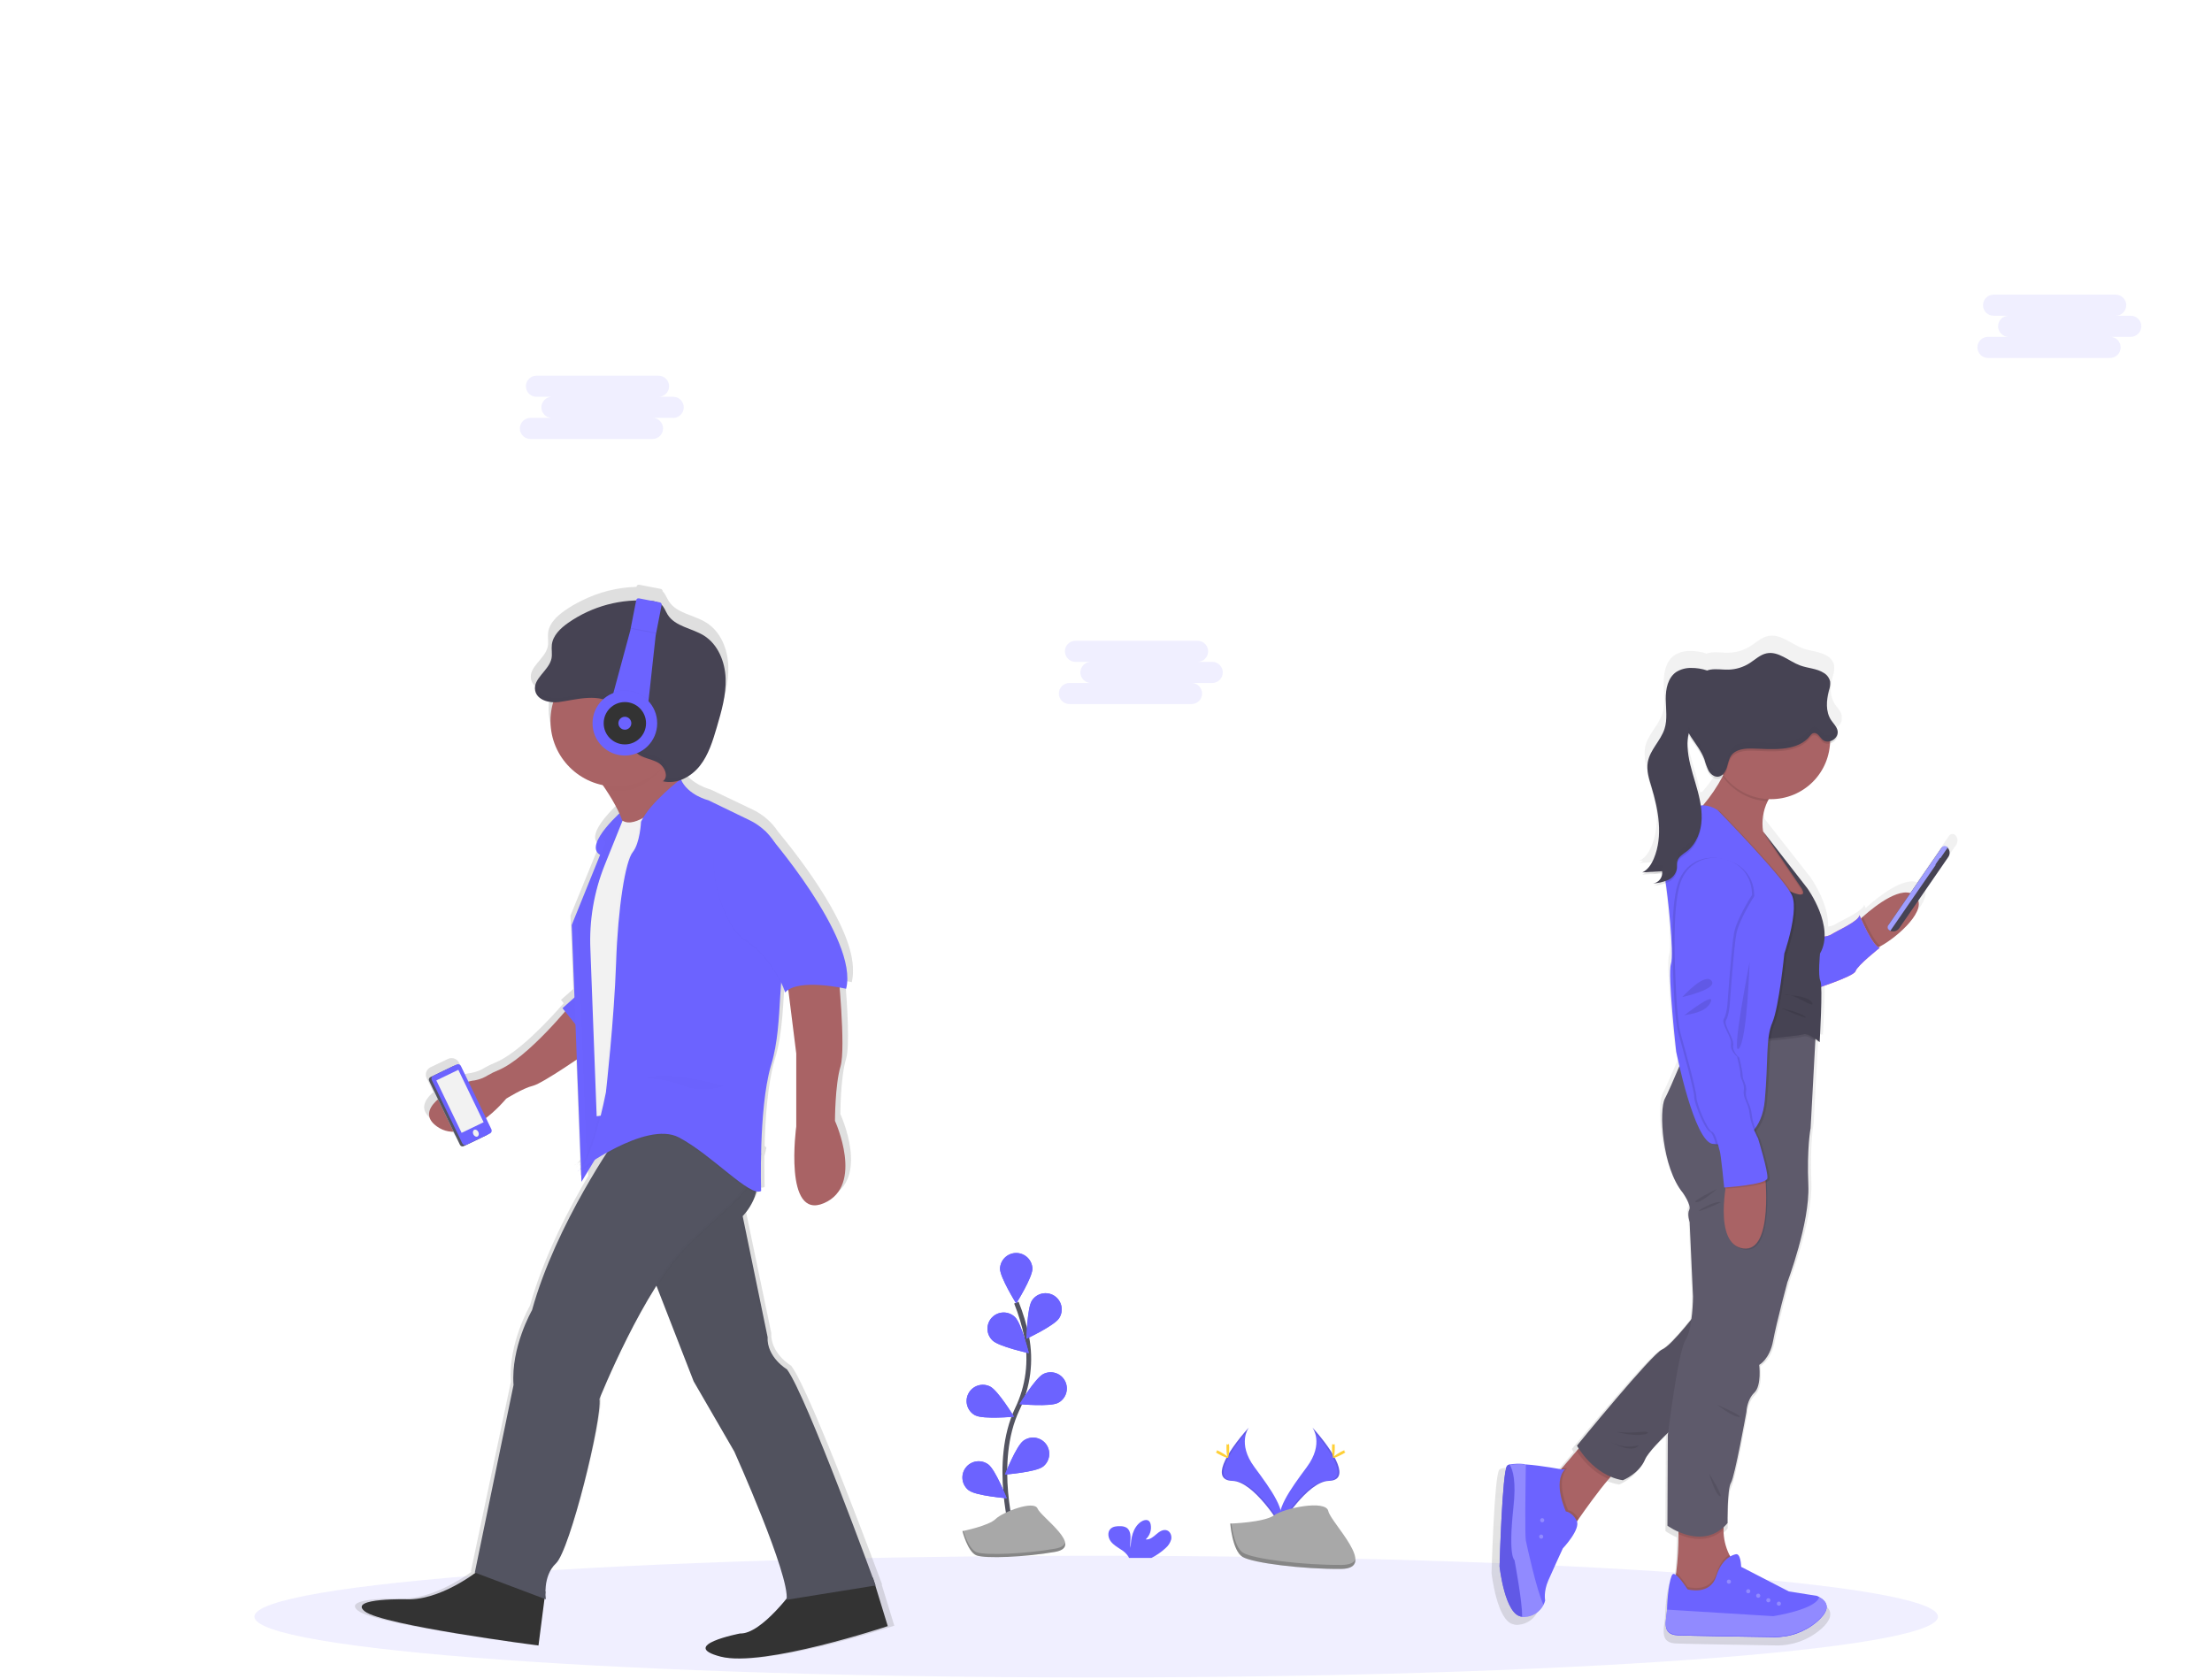 <svg width="930" height="706" viewBox="0 0 930 706" fill="none" xmlns="http://www.w3.org/2000/svg">
<path opacity="0.1" d="M460.876 705.418C656.333 705.418 814.782 693.962 814.782 679.83C814.782 665.698 656.333 654.242 460.876 654.242C265.419 654.242 106.97 665.698 106.97 679.83C106.97 693.962 265.419 705.418 460.876 705.418Z" fill="#6C63FF"/>
<path opacity="0.4" d="M95.576 289.852V304.413H92.239C93.557 299.57 94.68 294.711 95.576 289.852Z" fill="white"/>
<path opacity="0.4" d="M143.48 304.413H182.171V282.3H143.48V304.413Z" fill="white"/>
<path opacity="0.4" d="M95.575 325.607V347.711H74.415C78.289 340.527 81.793 333.149 84.914 325.607H95.575Z" fill="white"/>
<path opacity="0.4" d="M143.48 347.711H182.171V325.598H143.48V347.711Z" fill="white"/>
<path opacity="0.4" d="M61.889 368.897H95.575V391.01H56.884V376.335L61.889 368.897Z" fill="white"/>
<path opacity="0.4" d="M143.48 391.009H182.171V368.896H143.48V391.009Z" fill="white"/>
<path opacity="0.4" d="M95.575 412.203H56.884V434.316H95.575V412.203Z" fill="white"/>
<path opacity="0.4" d="M143.48 434.308H182.171V412.195H143.48V434.308Z" fill="white"/>
<path opacity="0.4" d="M95.575 455.501H56.884V477.614H95.575V455.501Z" fill="white"/>
<path opacity="0.4" d="M143.48 477.606H182.171V455.493H143.48V477.606Z" fill="white"/>
<path opacity="0.4" d="M95.575 498.799H56.884V520.912H95.575V498.799Z" fill="white"/>
<path opacity="0.4" d="M143.48 520.904H182.171V498.791H143.48V520.904Z" fill="white"/>
<path opacity="0.4" d="M95.575 542.097H56.884V564.21H95.575V542.097Z" fill="white"/>
<path opacity="0.4" d="M143.48 564.202H182.171V542.089H143.48V564.202Z" fill="white"/>
<path opacity="0.4" d="M304.701 487.739H214.418V498.791H304.701V487.739Z" fill="white"/>
<path opacity="0.4" d="M304.701 504.326H214.418V515.378H304.701V504.326Z" fill="white"/>
<path opacity="0.4" d="M304.701 520.904H214.418V531.956H304.701V520.904Z" fill="white"/>
<path opacity="0.4" d="M540.538 493.273H450.254V504.326H540.538V493.273Z" fill="white"/>
<path opacity="0.4" d="M540.538 509.852H450.254V520.904H540.538V509.852Z" fill="white"/>
<path opacity="0.4" d="M540.538 526.43H450.254V537.483H540.538V526.43Z" fill="white"/>
<path opacity="0.4" d="M304.701 537.491H214.418V548.543H304.701V537.491Z" fill="white"/>
<path opacity="0.4" d="M304.701 554.07H214.418V565.122H304.701V554.07Z" fill="white"/>
<path opacity="0.4" d="M304.701 570.657H214.418V581.709H304.701V570.657Z" fill="white"/>
<path opacity="0.4" d="M362.731 373.511H337.859V405.756H362.731V373.511Z" fill="white"/>
<path opacity="0.4" d="M392.217 405.749H417.089V373.503H392.217V405.749Z" fill="white"/>
<path opacity="0.4" d="M362.731 425.095H337.859V457.341H362.731V425.095Z" fill="white"/>
<path opacity="0.4" d="M392.217 457.34H417.089V425.095H392.217V457.34Z" fill="white"/>
<path opacity="0.4" d="M362.731 476.686H337.859V508.932H362.731V476.686Z" fill="white"/>
<path opacity="0.4" d="M392.217 508.932H417.089V476.686H392.217V508.932Z" fill="white"/>
<path opacity="0.4" d="M362.731 528.278H337.859V560.524H362.731V528.278Z" fill="white"/>
<path opacity="0.4" d="M392.217 560.523H417.089V528.278H392.217V560.523Z" fill="white"/>
<path opacity="0.4" d="M587.515 200.318H554.35V242.697H587.515V200.318Z" fill="white"/>
<path opacity="0.4" d="M587.515 261.115H554.35V303.493H587.515V261.115Z" fill="white"/>
<path opacity="0.4" d="M587.515 321.919H554.35V364.298H587.515V321.919Z" fill="white"/>
<path opacity="0.4" d="M587.515 382.724H554.35V425.103H587.515V382.724Z" fill="white"/>
<path opacity="0.4" d="M587.515 443.521H554.35V485.899H587.515V443.521Z" fill="white"/>
<path opacity="0.4" d="M587.515 504.326H554.35V546.704H587.515V504.326Z" fill="white"/>
<path opacity="0.4" d="M782.365 286.915H658.917V322.839H782.365V286.915Z" fill="white"/>
<path opacity="0.4" d="M782.822 364.298H659.373V400.222H782.822V364.298Z" fill="white"/>
<path opacity="0.4" d="M783.286 441.681H659.837V477.606H783.286V441.681Z" fill="white"/>
<path opacity="0.4" d="M783.741 519.065H660.292V554.989H783.741V519.065Z" fill="white"/>
<path opacity="0.4" d="M83.603 212.29V213.014C83.465 212.778 83.318 212.526 83.172 212.29H83.603Z" fill="white"/>
<path opacity="0.4" d="M919.138 491.051V504.35H877.711V455.762C894.265 465.634 909.371 476.597 919.138 491.051Z" fill="white"/>
<path opacity="0.4" d="M919.138 528.278V562.363C915.282 568.298 910.552 573.615 905.106 578.136C903.609 579.373 902.054 580.578 900.475 581.701H877.687V528.278H919.138Z" fill="white"/>
<path opacity="0.1" d="M283.223 166.859H276.883C278.059 166.859 279.187 166.392 280.019 165.56C280.851 164.728 281.318 163.6 281.318 162.424C281.318 161.247 280.851 160.119 280.019 159.287C279.187 158.455 278.059 157.988 276.883 157.988H225.535C224.359 157.988 223.231 158.455 222.399 159.287C221.567 160.119 221.1 161.247 221.1 162.424C221.1 163.6 221.567 164.728 222.399 165.56C223.231 166.392 224.359 166.859 225.535 166.859H231.875C230.731 166.908 229.649 167.398 228.857 168.225C228.064 169.052 227.622 170.153 227.622 171.299C227.622 172.445 228.064 173.546 228.857 174.373C229.649 175.201 230.731 175.69 231.875 175.739H223.004C221.828 175.739 220.699 176.206 219.868 177.038C219.036 177.87 218.568 178.998 218.568 180.174C218.568 181.351 219.036 182.479 219.868 183.311C220.699 184.143 221.828 184.61 223.004 184.61H274.343C275.52 184.61 276.648 184.143 277.48 183.311C278.312 182.479 278.779 181.351 278.779 180.174C278.779 178.998 278.312 177.87 277.48 177.038C276.648 176.206 275.52 175.739 274.343 175.739H283.223C284.367 175.69 285.449 175.201 286.241 174.373C287.034 173.546 287.476 172.445 287.476 171.299C287.476 170.153 287.034 169.052 286.241 168.225C285.449 167.398 284.367 166.908 283.223 166.859Z" fill="#6C63FF"/>
<path opacity="0.1" d="M509.847 278.328H503.507C504.683 278.328 505.812 277.861 506.644 277.029C507.475 276.197 507.943 275.069 507.943 273.892C507.943 272.716 507.475 271.588 506.644 270.756C505.812 269.924 504.683 269.457 503.507 269.457H452.16C450.983 269.457 449.855 269.924 449.023 270.756C448.191 271.588 447.724 272.716 447.724 273.892C447.724 275.069 448.191 276.197 449.023 277.029C449.855 277.861 450.983 278.328 452.16 278.328H458.483C457.339 278.377 456.257 278.866 455.465 279.693C454.672 280.521 454.23 281.622 454.23 282.768C454.23 283.913 454.672 285.015 455.465 285.842C456.257 286.669 457.339 287.158 458.483 287.207H449.612C449.03 287.207 448.453 287.322 447.915 287.545C447.377 287.768 446.888 288.095 446.476 288.507C446.064 288.918 445.737 289.407 445.514 289.946C445.291 290.484 445.177 291.061 445.177 291.643C445.177 292.226 445.291 292.802 445.514 293.341C445.737 293.879 446.064 294.368 446.476 294.78C446.888 295.191 447.377 295.518 447.915 295.741C448.453 295.964 449.03 296.079 449.612 296.079H500.968C502.144 296.079 503.272 295.611 504.104 294.78C504.936 293.948 505.403 292.819 505.403 291.643C505.403 290.467 504.936 289.338 504.104 288.507C503.272 287.675 502.144 287.207 500.968 287.207H509.847C510.992 287.158 512.073 286.669 512.866 285.842C513.658 285.015 514.101 283.913 514.101 282.768C514.101 281.622 513.658 280.521 512.866 279.693C512.073 278.866 510.992 278.377 509.847 278.328Z" fill="#6C63FF"/>
<path opacity="0.1" d="M895.844 132.774H889.504C890.68 132.774 891.809 132.307 892.64 131.475C893.472 130.643 893.94 129.515 893.94 128.339C893.94 127.162 893.472 126.034 892.64 125.202C891.809 124.37 890.68 123.903 889.504 123.903H838.156C836.98 123.903 835.852 124.37 835.02 125.202C834.188 126.034 833.721 127.162 833.721 128.339C833.721 129.515 834.188 130.643 835.02 131.475C835.852 132.307 836.98 132.774 838.156 132.774H844.497C843.32 132.774 842.192 133.242 841.36 134.073C840.528 134.905 840.061 136.034 840.061 137.21C840.061 138.386 840.528 139.515 841.36 140.346C842.192 141.178 843.32 141.646 844.497 141.646H835.625C834.481 141.695 833.399 142.184 832.607 143.011C831.814 143.838 831.372 144.94 831.372 146.085C831.372 147.231 831.814 148.332 832.607 149.159C833.399 149.987 834.481 150.476 835.625 150.525H886.965C887.564 150.551 888.162 150.455 888.723 150.243C889.284 150.032 889.796 149.709 890.229 149.294C890.662 148.879 891.006 148.381 891.242 147.83C891.477 147.278 891.598 146.685 891.598 146.085C891.598 145.486 891.477 144.892 891.242 144.341C891.006 143.789 890.662 143.291 890.229 142.877C889.796 142.462 889.284 142.139 888.723 141.927C888.162 141.716 887.564 141.62 886.965 141.646H895.844C897.02 141.646 898.149 141.178 898.98 140.346C899.812 139.515 900.28 138.386 900.28 137.21C900.28 136.034 899.812 134.905 898.98 134.073C898.149 133.242 897.02 132.774 895.844 132.774Z" fill="#6C63FF"/>
<path d="M822.156 351.3L822.205 351.227L822.009 351.097L821.611 350.828C821.639 350.845 821.664 350.867 821.684 350.893C821.334 350.689 820.921 350.623 820.526 350.708C820.13 350.792 819.78 351.02 819.543 351.349L819.299 351.683L807.905 368.041L805.911 370.914C799.921 369.108 790.187 376.709 785.247 381.063L784.384 381.837C783.993 380.958 783.765 380.404 783.765 380.404C783.521 383.074 774.072 387.086 771.866 388.543C770.873 389.141 769.763 389.518 768.611 389.65C768.92 379.468 761.058 368.758 761.058 368.758L741.842 344.276C741.134 339.85 741.819 335.314 743.804 331.295C743.959 330.977 744.13 330.66 744.309 330.343C744.577 330.343 744.862 330.343 745.122 330.343H745.228C746.797 330.341 748.363 330.202 749.908 329.928C755.565 328.925 760.721 326.05 764.548 321.765C768.375 317.481 770.651 312.034 771.012 306.301C772.949 305.804 774.593 304.006 774.316 301.938C774.389 301.546 774.389 301.143 774.316 300.75C774.264 300.503 774.19 300.26 774.096 300.026C773.551 298.634 772.379 297.511 771.533 296.241C770.346 294.381 769.711 292.222 769.702 290.015C769.776 288.087 770.076 286.175 770.597 284.318C770.984 283.21 771.169 282.041 771.142 280.867V280.631C771.157 280.324 771.143 280.016 771.101 279.711C771.066 279.493 771.015 279.278 770.947 279.068C770.472 277.759 769.565 276.65 768.375 275.927C765.331 273.941 761.433 273.908 758.014 272.671C753.05 270.856 748.565 266.372 743.365 267.454C740.532 268.04 738.359 270.213 735.909 271.743C733.206 273.434 730.103 274.378 726.916 274.478C724.238 274.56 721.528 274.039 718.891 274.478C718.417 274.563 717.952 274.688 717.499 274.852C715.257 274.09 712.901 273.719 710.533 273.754C708.209 273.694 705.92 274.325 703.957 275.569C700.392 278.051 699.448 282.894 699.497 287.199C699.492 287.234 699.492 287.27 699.497 287.305C699.497 287.59 699.497 287.866 699.497 288.119C699.497 290.186 699.7 292.286 699.741 294.353C699.761 296.282 699.486 298.204 698.927 300.05C697.299 305.161 692.587 309.068 691.643 314.366C691.483 315.279 691.428 316.208 691.48 317.133C691.415 320.128 692.375 323.132 693.262 326.037C695.102 332.044 696.518 338.424 696.567 344.659C696.528 348.531 695.757 352.361 694.296 355.947C693.856 356.995 693.31 357.996 692.668 358.934C692.456 359.227 692.237 359.52 692.001 359.797L691.911 359.903C691.708 360.139 691.488 360.358 691.268 360.57L691.089 360.741C690.879 360.926 690.659 361.1 690.43 361.262L690.21 361.425C689.905 361.632 689.584 361.814 689.25 361.97L690.878 361.872C690.38 362.286 689.834 362.636 689.25 362.914L697.893 362.409C697.915 362.503 697.929 362.598 697.934 362.694C697.909 362.909 697.868 363.121 697.812 363.329C697.753 363.531 697.683 363.73 697.6 363.923C697.602 363.95 697.602 363.977 697.6 364.005C697.425 364.392 697.201 364.756 696.933 365.087L696.86 365.168C696.727 365.333 696.582 365.488 696.428 365.632C696.28 365.765 696.122 365.888 695.956 365.999L695.85 366.08C695.678 366.191 695.498 366.292 695.313 366.381C695.133 366.464 694.949 366.534 694.76 366.593L694.613 366.633C694.416 366.689 694.215 366.727 694.011 366.747L694.825 366.658C695.37 366.593 695.915 366.519 696.453 366.43H696.615C695.921 367.147 695.002 367.604 694.011 367.724C695.873 367.579 697.711 367.216 699.488 366.642C700.612 374.202 703.11 397.243 701.735 401.5C700.262 406.033 704.022 439.272 704.022 439.272C704.022 439.272 704.534 441.819 705.43 445.62C703.118 451.081 700.481 457.12 699.155 459.546C696.501 464.429 697.804 489.22 706.968 500.239C706.968 500.239 710.761 505.587 709.759 507.564C708.758 509.542 709.93 512.92 709.93 512.92L711.379 545.019C711.348 548.299 711.122 551.573 710.704 554.826C706.805 559.669 700.774 566.725 697.942 567.848C693.555 569.631 660.837 609.356 660.837 609.356C660.837 609.356 661.098 609.836 661.611 610.617L660.691 611.684L654.416 618.96L653.919 619.538C652.739 619.318 644.902 617.91 638.667 617.438L638.057 617.397V617.291C635.868 617.034 633.653 617.092 631.481 617.462H631.432C631.023 617.543 630.647 617.741 630.35 618.032C628.225 620.628 627.094 661.493 627.094 661.493C627.094 661.493 629.357 681.905 636.389 683.077C636.756 683.204 637.14 683.278 637.528 683.297H637.536C637.666 683.305 637.797 683.305 637.927 683.297C642.973 682.931 645.252 680.041 646.302 678.047C646.609 677.448 646.844 676.814 647.001 676.159C647.001 676.159 646.188 672.513 648.393 667.491C650.599 662.47 654.693 653.704 654.693 653.704C654.693 653.704 662.172 645.834 660.837 642.017L661.554 640.983C664.37 636.979 670.042 629.068 674.633 623.786L675.528 622.769C677.2 623.481 678.951 623.989 680.745 624.283C680.745 624.283 687.777 621.532 690.397 615.33C691.512 612.709 695.875 608.07 700.522 603.594C700.424 604.359 700.376 604.79 700.376 604.79L700.213 643.856C701.724 644.896 703.335 645.783 705.023 646.501C705.023 646.819 705.023 647.144 705.023 647.478C705.058 653.047 704.723 658.613 704.022 664.138L703.875 665.001C703.297 664.586 702.801 664.447 702.475 664.773C701.035 666.23 700.139 675.557 700.034 679.854C700.034 679.935 700.034 680.017 700.034 680.098C699.936 681.872 699.464 683.989 699.464 685.877C699.415 688.619 700.278 690.931 704.713 691.126C710.223 691.354 733.924 691.72 746.612 691.94C753.45 692.077 760.105 689.719 765.331 685.307C767.659 683.313 769.441 681.099 769.498 679.008C769.612 677.38 768.741 675.858 766.316 674.523C766.304 674.579 766.288 674.633 766.267 674.686C765.95 674.515 765.608 674.344 765.233 674.181L753.025 672.269L732.271 661.68C732.271 661.68 732.149 655.267 729.659 656.333C728.916 656.487 728.204 656.762 727.551 657.147C727.429 656.903 727.299 656.659 727.176 656.398C725.487 653.04 724.609 649.333 724.613 645.574C724.613 645.232 724.613 644.89 724.662 644.54C725.275 643.99 725.851 643.4 726.387 642.774C726.387 642.774 726.224 628.181 727.852 625.422C729.48 622.663 734.566 594.771 734.566 594.771C734.566 594.771 734.729 589.587 738.001 586.502C741.273 583.418 740.125 574.506 740.125 574.506C740.125 574.506 744.699 572.064 746.172 564.129C747.645 556.194 752.39 538.834 752.39 538.834C752.39 538.834 762.206 513.213 761.555 497C760.904 480.788 762.531 472.356 762.531 472.356L764.574 434.682V434.096C765.388 434.722 765.933 435.219 765.933 435.219C765.933 435.219 765.933 435.072 765.933 434.812L766.405 435.219C766.405 435.219 767.447 418.127 767.097 411.348C772.794 409.403 781.535 406.204 782.024 404.576C782.764 402.135 792.604 394.484 792.604 394.484C792.394 394.444 792.193 394.367 792.01 394.256C792.319 394.118 792.637 393.947 792.978 393.768C799.408 390.317 811.364 380.25 809.354 374.089L822.425 355.288C822.839 354.692 823.039 353.972 822.99 353.247C822.941 352.522 822.647 351.835 822.156 351.3ZM715.668 333.02C715.35 333.024 715.032 333.049 714.716 333.094C714.136 329.739 713.321 326.429 712.274 323.189C710.761 318.094 709.133 312.966 708.889 307.668C708.889 307.44 708.889 307.204 708.889 306.976C708.915 305.579 709.098 304.19 709.434 302.834C709.743 303.411 710.093 303.981 710.451 304.518C712.543 307.676 714.985 310.679 716.271 314.236C716.856 315.864 717.198 317.63 718.094 319.119C718.989 320.609 720.641 321.87 722.383 321.602C722.982 321.506 723.545 321.25 724.01 320.861C721.674 325.201 718.877 329.278 715.668 333.02Z" fill="url(#paint0_linear)"/>
<path d="M790.684 397.87C789.741 398.457 788.693 398.855 787.599 399.042C783.53 399.156 780.274 388.258 780.274 388.258C780.274 388.258 781.422 387.095 783.245 385.467C788.641 380.673 799.97 371.81 805.276 376.766C811.209 382.325 797.618 394.118 790.684 397.87Z" fill="#A96365"/>
<path d="M729.505 657.782L714.651 673.815C714.651 673.815 700.905 673.97 703.599 666.384C704.128 664.742 704.509 663.056 704.738 661.347C705.419 655.948 705.743 650.51 705.707 645.069C705.707 641.512 705.65 639.022 705.65 639.022C705.65 639.022 727.291 629.54 725.077 639.413C724.791 640.671 724.639 641.956 724.621 643.246C724.606 646.901 725.442 650.51 727.063 653.786C727.745 655.194 728.563 656.532 729.505 657.782Z" fill="#A96365"/>
<path opacity="0.1" d="M729.505 657.782L714.651 673.816C714.651 673.816 700.905 673.97 703.599 666.385C704.128 664.743 704.509 663.057 704.738 661.347C706.7 662.861 709.524 667.337 709.524 667.337C709.524 667.337 718.997 670.104 721.602 661.811C723.067 657.172 725.362 654.877 727.112 653.754C727.777 655.171 728.578 656.52 729.505 657.782Z" fill="black"/>
<path d="M763.955 681.93C758.926 686.243 752.488 688.56 745.863 688.441C733.614 688.262 710.72 687.904 705.405 687.684C698.292 687.375 700.652 681.303 700.88 677.103C700.88 676.957 700.88 676.819 700.88 676.68C700.961 672.497 701.832 663.414 703.224 662.031C704.616 660.647 709.499 668.346 709.499 668.346C709.499 668.346 718.972 671.113 721.577 662.82C724.181 654.527 729.504 653.672 729.504 653.672C731.946 652.63 732.035 658.881 732.035 658.881L752.097 669.233L763.866 671.089C764.248 671.26 764.59 671.439 764.916 671.61C770.198 674.556 767.854 678.56 763.955 681.93Z" fill="#6C63FF"/>
<path opacity="0.25" d="M726.883 665.994C727.364 665.994 727.754 665.604 727.754 665.123C727.754 664.642 727.364 664.252 726.883 664.252C726.402 664.252 726.012 664.642 726.012 665.123C726.012 665.604 726.402 665.994 726.883 665.994Z" fill="white"/>
<path opacity="0.25" d="M735.022 670.023C735.503 670.023 735.893 669.633 735.893 669.152C735.893 668.671 735.503 668.281 735.022 668.281C734.541 668.281 734.151 668.671 734.151 669.152C734.151 669.633 734.541 670.023 735.022 670.023Z" fill="white"/>
<path opacity="0.25" d="M739.214 671.903C739.695 671.903 740.085 671.513 740.085 671.032C740.085 670.551 739.695 670.161 739.214 670.161C738.733 670.161 738.343 670.551 738.343 671.032C738.343 671.513 738.733 671.903 739.214 671.903Z" fill="white"/>
<path opacity="0.25" d="M747.898 675.24C748.379 675.24 748.769 674.85 748.769 674.369C748.769 673.888 748.379 673.498 747.898 673.498C747.417 673.498 747.027 673.888 747.027 674.369C747.027 674.85 747.417 675.24 747.898 675.24Z" fill="white"/>
<path opacity="0.25" d="M743.478 673.816C743.959 673.816 744.349 673.426 744.349 672.945C744.349 672.464 743.959 672.074 743.478 672.074C742.997 672.074 742.607 672.464 742.607 672.945C742.607 673.426 742.997 673.816 743.478 673.816Z" fill="white"/>
<path d="M763.955 681.93C758.926 686.243 752.488 688.56 745.863 688.441C733.614 688.262 710.72 687.904 705.405 687.684C698.292 687.375 700.652 681.303 700.88 677.104L745.529 679.871C745.529 679.871 763.817 677.095 764.908 671.651C770.198 674.556 767.854 678.56 763.955 681.93Z" fill="#6C63FF"/>
<path opacity="0.25" d="M763.955 681.751C758.919 686.047 752.481 688.346 745.863 688.213C733.614 688.034 710.72 687.684 705.405 687.456C698.292 687.147 700.652 681.075 700.88 676.875L745.529 679.634C745.529 679.634 763.817 676.859 764.908 671.414C770.198 674.377 767.854 678.381 763.955 681.751Z" fill="white"/>
<path d="M680.834 617.495C679.19 618.832 677.687 620.335 676.35 621.98C671.922 627.131 666.445 634.839 663.727 638.737C662.677 640.251 662.034 641.179 662.034 641.179L656.109 640.3C656.109 640.3 649.712 630.533 649.793 630.273C649.874 630.013 654.847 619.53 654.847 619.53L656.776 617.275L662.848 610.178L665.59 606.972C665.59 606.972 686.206 613.621 680.834 617.495Z" fill="#A96365"/>
<path opacity="0.1" d="M663.727 638.737C662.677 640.251 662.034 641.179 662.034 641.179L656.109 640.3C656.109 640.3 649.712 630.533 649.793 630.273C649.874 630.012 654.847 619.53 654.847 619.53L656.776 617.275L657.411 617.389H658.908C653.618 622.915 659.307 635.083 659.307 635.083C659.307 635.083 661.765 635.327 663.727 638.737Z" fill="black"/>
<path d="M657.069 651.133C657.069 651.133 653.114 659.662 650.982 664.562C648.849 669.461 649.639 673.018 649.639 673.018C649.488 673.653 649.261 674.268 648.963 674.849C648.204 676.355 647.051 677.626 645.626 678.527C644.201 679.429 642.559 679.927 640.873 679.968C640.746 679.981 640.618 679.981 640.491 679.968C633.321 679.781 631.025 658.873 631.025 658.873C631.025 658.873 632.124 619.066 634.183 616.551C634.464 616.262 634.828 616.069 635.225 615.998C637.319 615.636 639.455 615.579 641.565 615.827C648.076 616.291 656.459 617.894 656.459 617.894H657.957C652.666 623.42 658.347 635.588 658.347 635.588C658.347 635.588 660.878 635.824 662.856 639.38C664.834 642.937 657.069 651.133 657.069 651.133Z" fill="#6C63FF"/>
<path opacity="0.25" d="M648.401 640.162C648.882 640.162 649.272 639.772 649.272 639.291C649.272 638.81 648.882 638.42 648.401 638.42C647.92 638.42 647.53 638.81 647.53 639.291C647.53 639.772 647.92 640.162 648.401 640.162Z" fill="white"/>
<path opacity="0.25" d="M647.969 647.055C648.45 647.055 648.84 646.665 648.84 646.184C648.84 645.703 648.45 645.314 647.969 645.314C647.489 645.314 647.099 645.703 647.099 646.184C647.099 646.665 647.489 647.055 647.969 647.055Z" fill="white"/>
<path d="M648.401 674.703C647.425 676.631 645.146 679.456 640.311 679.822H639.978C632.775 679.635 630.48 658.726 630.48 658.726C630.48 658.726 631.587 618.919 633.638 616.405C633.92 616.118 634.284 615.924 634.679 615.851C636.776 615.49 638.914 615.432 641.028 615.68C640.905 622.826 640.572 645.452 641.028 647.698C641.483 649.944 645.536 668.68 648.401 674.703Z" fill="#6C63FF"/>
<path opacity="0.25" d="M648.93 674.849C648.172 676.355 647.019 677.627 645.594 678.528C644.169 679.43 642.526 679.928 640.84 679.969C640.713 679.981 640.585 679.981 640.458 679.969C633.255 679.781 630.968 658.873 630.968 658.873C630.968 658.873 632.075 619.066 634.126 616.551C634.408 616.264 634.772 616.071 635.168 615.998C637.265 615.636 639.403 615.578 641.516 615.827C641.394 622.973 641.052 645.599 641.516 647.845C641.98 650.091 646.057 668.827 648.93 674.849Z" fill="white"/>
<path d="M639.978 679.822C632.775 679.635 630.48 658.726 630.48 658.726C630.48 658.726 631.587 618.92 633.638 616.405C633.92 616.118 634.284 615.924 634.679 615.851C636.193 618.097 637.52 623.07 636.307 634.017C634.061 654.754 636.771 656.057 636.771 656.057C636.771 656.057 640.1 673.636 639.978 679.822Z" fill="#6C63FF"/>
<path opacity="0.1" d="M639.88 679.822C632.653 679.634 630.382 658.71 630.382 658.71C630.382 658.71 631.489 618.903 633.54 616.388C633.822 616.101 634.186 615.908 634.582 615.835C636.096 618.081 637.414 623.054 636.21 634C633.963 654.738 636.673 656.04 636.673 656.04C636.673 656.04 640.043 673.636 639.88 679.822Z" fill="black"/>
<path opacity="0.1" d="M790.684 397.87C789.741 398.456 788.693 398.854 787.599 399.042C783.53 399.156 780.274 388.258 780.274 388.258C780.274 388.258 781.422 387.094 783.245 385.467C784.506 388.446 788.144 396.397 790.684 397.87Z" fill="black"/>
<path d="M764.842 393.948C764.842 393.948 768.163 394.184 770.295 392.759C772.428 391.335 781.551 387.429 781.787 384.824C781.787 384.824 787.24 398.09 790.317 398.562C790.317 398.562 780.843 406.034 780.127 408.402C779.411 410.77 760.936 416.541 760.936 416.541L764.842 393.948Z" fill="#FF748E"/>
<path d="M764.842 393.948C764.842 393.948 768.163 394.184 770.295 392.759C772.428 391.335 781.551 387.429 781.787 384.824C781.787 384.824 787.24 398.09 790.317 398.562C790.317 398.562 780.843 406.034 780.127 408.402C779.411 410.77 760.936 416.541 760.936 416.541L764.842 393.948Z" fill="#6C63FF"/>
<path opacity="0.1" d="M680.835 617.495C679.19 618.832 677.687 620.335 676.35 621.98C669.212 618.984 664.598 612.88 662.848 610.195L665.591 606.988C665.591 606.988 686.206 613.621 680.835 617.495Z" fill="black"/>
<path d="M714.643 550.269C714.643 550.269 703.053 565.733 698.821 567.491C694.589 569.249 663.01 607.932 663.01 607.932C663.01 607.932 669.782 620.458 682.299 622.468C682.299 622.468 689.095 619.782 691.618 613.784C694.141 607.786 714.041 590.873 714.041 590.873L714.643 550.269Z" fill="#5E5A6B"/>
<path opacity="0.1" d="M714.643 550.269C714.643 550.269 703.053 565.733 698.821 567.491C694.589 569.249 663.01 607.932 663.01 607.932C663.01 607.932 669.782 620.458 682.299 622.468C682.299 622.468 689.095 619.782 691.618 613.784C694.141 607.786 714.041 590.873 714.041 590.873L714.643 550.269Z" fill="black"/>
<path opacity="0.1" d="M679.532 602.129C683.049 602.502 686.595 602.502 690.112 602.129C696.363 601.535 691.618 605.327 679.532 602.129Z" fill="black"/>
<path opacity="0.1" d="M676.691 606.158C676.691 606.158 684.985 610.895 688.183 608.526C691.382 606.158 685.099 610.813 676.691 606.158Z" fill="black"/>
<path opacity="0.1" d="M725.068 639.453C724.788 640.699 724.638 641.97 724.62 643.246C718.215 649.057 710.508 647.267 705.69 645.142C705.69 641.586 705.633 639.095 705.633 639.095C705.633 639.095 727.282 629.581 725.068 639.453Z" fill="black"/>
<path d="M763.459 433.364L763.223 437.734L761.245 474.44C761.245 474.44 759.617 482.652 760.293 498.449C760.968 514.247 751.478 539.208 751.478 539.208C751.478 539.208 746.896 556.121 745.472 563.861C744.048 571.601 739.628 573.969 739.628 573.969C739.628 573.969 740.735 582.661 737.577 585.656C734.419 588.651 734.265 593.714 734.265 593.714C734.265 593.714 729.382 620.889 727.754 623.575C726.126 626.261 726.329 640.479 726.329 640.479C716.058 652.646 701.05 641.586 701.05 641.586L701.205 603.513C701.205 603.513 705.478 568.443 708.636 563.543C711.794 558.644 711.794 545.215 711.794 545.215L710.386 513.937C710.386 513.937 709.263 510.617 710.231 508.72C711.2 506.824 707.529 501.632 707.529 501.632C698.682 490.888 697.421 466.716 699.984 461.971C702.548 457.226 710.231 438.279 710.231 438.279L720.811 432.11L739.913 432.68L763.459 433.364Z" fill="#5E5A6B"/>
<path opacity="0.1" d="M718.517 619.546C718.517 619.546 721.016 628.198 723.026 629.142C725.036 630.086 718.517 619.546 718.517 619.546Z" fill="black"/>
<path opacity="0.1" d="M721.951 590.751C721.951 590.751 728.462 595.862 731.14 595.846C733.818 595.83 721.951 590.751 721.951 590.751Z" fill="black"/>
<path d="M760.936 376.88V387.306L754.05 384.344L747.189 381.381L732.263 366.691C732.263 366.691 720.453 359.016 714.13 352.041C710.516 348.053 708.693 344.285 711.883 342.274C713.419 341.263 714.808 340.044 716.01 338.653C719.189 334.909 721.953 330.832 724.254 326.493L724.547 325.964C727.624 320.316 729.65 315.498 729.65 315.498C729.65 315.498 738.31 318.273 743.885 322.204C744.333 322.513 744.756 322.839 745.163 323.173C748.272 325.72 749.81 328.666 746.953 331.612C746.214 332.376 745.532 333.192 744.91 334.054C744.448 334.691 744.027 335.357 743.649 336.048C743.478 336.357 743.315 336.667 743.161 336.968C741.243 340.891 740.581 345.31 741.264 349.624L760.936 376.88Z" fill="#A96365"/>
<path opacity="0.1" d="M746.954 331.621C746.215 332.384 745.532 333.2 744.911 334.062C744.448 334.699 744.027 335.365 743.65 336.056C743.479 336.366 743.316 336.675 743.161 336.976C739.509 336.774 735.947 335.768 732.729 334.029C729.511 332.29 726.718 329.861 724.548 326.916C724.439 326.781 724.342 326.642 724.255 326.501L724.548 325.972C727.624 320.324 729.651 315.506 729.651 315.506C729.651 315.506 738.311 318.281 743.886 322.212C744.333 322.521 744.756 322.847 745.163 323.181C748.272 325.728 749.851 328.674 746.954 331.621Z" fill="black"/>
<path d="M769.441 311.184C769.446 314.453 768.807 317.691 767.558 320.712C766.31 323.733 764.477 326.478 762.166 328.789C759.854 331.101 757.109 332.933 754.088 334.182C751.067 335.43 747.83 336.07 744.561 336.065H744.455C744.186 336.065 743.91 336.065 743.641 336.065C738.88 335.889 734.269 334.35 730.356 331.63C726.444 328.91 723.395 325.124 721.571 320.722C719.748 316.32 719.227 311.487 720.071 306.797C720.914 302.108 723.086 297.759 726.329 294.268C729.572 290.777 733.749 288.29 738.364 287.104C742.979 285.918 747.838 286.082 752.362 287.577C756.886 289.071 760.886 291.834 763.887 295.535C766.887 299.237 768.761 303.722 769.286 308.458C769.387 309.363 769.439 310.273 769.441 311.184Z" fill="#A96365"/>
<path opacity="0.1" d="M747.825 372.697C747.825 372.697 760.358 379.77 757.143 373.804L740.793 349.632L759.357 373.487C759.357 373.487 771.207 389.764 764.729 400.971C764.729 400.971 763.777 410.298 764.883 412.504C765.99 414.71 764.566 438.263 764.566 438.263C764.566 438.263 760.147 434.194 757.778 434.942C755.41 435.691 738.66 437.156 738.66 437.156L747.825 372.697Z" fill="black"/>
<path opacity="0.1" d="M763.459 433.364L763.223 437.734C761.726 436.644 759.634 435.423 758.25 435.887C755.882 436.701 739.132 438.1 739.132 438.1L739.906 432.664L763.459 433.364Z" fill="black"/>
<path d="M748.297 372.697C748.297 372.697 760.83 379.77 757.615 373.804L741.265 349.632L759.829 373.487C759.829 373.487 771.679 389.764 765.201 400.971C765.201 400.971 764.257 410.298 765.355 412.504C766.454 414.71 765.046 438.263 765.046 438.263C765.046 438.263 760.619 434.194 758.25 434.942C755.882 435.691 739.132 437.156 739.132 437.156L748.297 372.697Z" fill="#464353"/>
<path opacity="0.1" d="M754.995 384.816C754.263 392.409 751.138 401.443 751.138 401.443C751.138 401.443 748.932 423.882 746.083 430.523C743.235 437.164 744.504 446.32 742.926 463.225C742.356 469.304 740.394 473.488 737.749 476.312C733.403 480.951 727.169 481.919 722.286 481.634C721.887 481.634 721.472 481.586 721.122 481.545C713.219 480.731 705.658 442.682 705.658 442.682C705.658 442.682 702.028 410.298 703.444 405.871C704.861 401.443 702.028 376.172 701.076 370.638C700.474 367.138 702.289 361.409 703.689 357.689C704.502 355.532 705.186 354.051 705.186 354.051C705.186 354.051 707.872 345.522 712.291 341.102C712.901 340.476 713.63 339.979 714.435 339.641C715.24 339.303 716.106 339.13 716.979 339.133C719.058 339.209 721.079 339.841 722.831 340.964L723.034 341.102C723.034 341.102 751.789 370.483 754.474 377.279C755.207 379.167 755.28 381.886 754.995 384.816Z" fill="black"/>
<path d="M754.051 384.344C753.319 391.937 750.193 400.971 750.193 400.971C750.193 400.971 747.98 423.41 745.139 430.043C742.299 436.676 743.511 445.84 741.981 462.744C741.412 468.832 739.45 473.016 736.805 475.84C732.451 480.479 726.225 481.447 721.341 481.162L720.186 481.073C712.283 480.259 704.722 442.21 704.722 442.21C704.722 442.21 701.092 409.818 702.516 405.399C703.941 400.979 701.092 375.7 700.148 370.166C699.546 366.666 701.353 360.937 702.761 357.209C703.574 355.06 704.25 353.579 704.25 353.579C704.25 353.579 706.936 345.05 711.363 340.622C711.972 339.999 712.7 339.504 713.504 339.167C714.308 338.83 715.171 338.658 716.043 338.661C718.125 338.738 720.148 339.37 721.903 340.492L722.106 340.622C722.106 340.622 750.861 370.011 753.538 376.799C754.255 378.736 754.336 381.414 754.051 384.344Z" fill="#6C63FF"/>
<path opacity="0.1" d="M721.837 500.004C721.837 500.004 715.326 505.807 713.063 505.571C710.801 505.335 721.837 500.004 721.837 500.004Z" fill="black"/>
<path opacity="0.1" d="M723.57 505.571C723.57 505.571 716.701 508.761 714.618 509.233C712.534 509.705 720.917 504.749 723.57 505.571Z" fill="black"/>
<path opacity="0.1" d="M750.153 418.355C750.153 418.355 760.342 418.469 761.881 421.668C763.419 424.866 753.473 417.053 750.153 418.355Z" fill="black"/>
<path opacity="0.1" d="M748.728 423.922C748.728 423.922 756.549 425.55 758.918 427.479C761.286 429.408 748.728 423.922 748.728 423.922Z" fill="black"/>
<path opacity="0.1" d="M735.584 404.609C735.584 404.609 734.64 436.716 731.141 440.867C727.641 445.018 735.584 404.609 735.584 404.609Z" fill="black"/>
<path opacity="0.1" d="M726.811 495.373C726.811 495.373 720.3 523.688 733.395 525.487C746.49 527.285 742.453 493.257 742.453 493.257L726.811 495.373Z" fill="black"/>
<path d="M726.338 494.893C726.338 494.893 719.827 523.215 732.914 525.006C746.001 526.797 741.981 492.776 741.981 492.776L726.338 494.893Z" fill="#A96365"/>
<path opacity="0.1" d="M737.537 376.018C736.861 359 713.047 355.484 707.488 371.582C707.448 371.688 707.415 371.794 707.375 371.908C703.745 382.806 705.324 410.404 705.324 410.404C705.324 410.404 705.796 428.936 707.537 435.097C709.279 441.258 714.17 458.952 714.17 461.8C714.17 464.649 718.712 475.547 720.624 476.336C722.537 477.126 723.506 483.287 723.969 484.394C724.433 485.501 725.866 499.857 725.866 499.857C725.866 499.857 743.714 498.75 744.032 495.91C744.349 493.07 740.084 479.177 740.084 479.177C740.084 479.177 736.935 473.48 736.536 468.906C736.137 464.332 733.606 462.272 734.094 459.139C734.582 456.006 732.67 454.394 732.67 452.343C732.67 450.292 731.254 444.758 731.254 444.758C731.254 444.758 728.25 442.389 728.723 439.549C729.195 436.709 724.458 431.02 725.719 428.969C726.981 426.918 727.298 421.863 727.298 421.863C727.298 421.863 728.877 399.075 729.984 392.946C731.091 386.818 737.569 376.84 737.569 376.84C737.569 376.84 737.553 376.522 737.537 376.018Z" fill="black"/>
<path opacity="0.1" d="M736.829 475.84C732.475 480.479 726.249 481.447 721.365 481.162C720.804 479.006 719.974 476.361 718.761 475.856C716.848 475.042 712.307 464.169 712.307 461.328C712.307 458.488 707.424 440.786 705.674 434.625C703.924 428.464 703.46 409.932 703.46 409.932C703.46 409.932 701.832 382.333 705.487 371.411C705.487 371.297 705.552 371.191 705.593 371.077C711.151 354.979 734.965 358.503 735.641 375.521C735.641 376.026 735.641 376.335 735.641 376.335C735.641 376.335 729.13 386.289 728.064 392.45C726.998 398.611 725.37 421.359 725.37 421.359C725.37 421.359 725.052 426.421 723.791 428.472C722.529 430.523 727.266 436.212 726.794 439.052C726.322 441.893 729.317 444.261 729.317 444.261C729.317 444.261 730.741 449.788 730.741 451.847C730.741 453.906 732.638 455.477 732.166 458.642C731.694 461.808 734.225 463.851 734.607 468.409C734.965 470.985 735.714 473.49 736.829 475.84Z" fill="black"/>
<path d="M736.585 375.545C735.91 358.527 712.104 355.003 706.545 371.102C706.545 371.215 706.464 371.321 706.431 371.435C702.801 382.333 704.38 409.932 704.38 409.932C704.38 409.932 704.852 428.464 706.586 434.625C708.319 440.786 713.227 458.496 713.227 461.328C713.227 464.16 717.76 475.066 719.681 475.856C721.602 476.645 722.562 482.814 723.026 483.913C723.49 485.012 724.914 499.377 724.914 499.377C724.914 499.377 742.771 498.27 743.08 495.421C743.389 492.573 739.133 478.68 739.133 478.68C739.133 478.68 735.991 472.983 735.584 468.409C735.177 463.835 732.654 461.776 733.143 458.642C733.631 455.509 731.718 453.897 731.718 451.846C731.718 449.795 730.294 444.261 730.294 444.261C730.294 444.261 727.291 441.893 727.771 439.052C728.251 436.212 723.498 430.515 724.768 428.472C726.038 426.429 726.347 421.367 726.347 421.367C726.347 421.367 727.926 398.578 729.033 392.45C730.139 386.321 736.618 376.335 736.618 376.335C736.618 376.335 736.61 376.05 736.585 375.545Z" fill="#6C63FF"/>
<path opacity="0.1" d="M707.261 419.3C707.733 418.828 716.743 408.874 719.583 412.431C722.424 415.987 707.261 419.3 707.261 419.3Z" fill="black"/>
<path opacity="0.1" d="M708.091 426.999C708.441 426.649 717.093 426.291 719.225 421.432C721.357 416.573 708.091 426.999 708.091 426.999Z" fill="black"/>
<g opacity="0.1">
<path opacity="0.1" d="M698.235 339.67C698.45 339.919 698.61 340.21 698.707 340.524C698.885 339.982 698.934 339.406 698.852 338.841C698.771 338.276 698.559 337.738 698.235 337.269C697.812 336.78 697.193 336.496 696.811 335.983C696.811 335.942 696.762 335.893 696.729 335.844C696.515 336.231 696.409 336.668 696.424 337.109C696.438 337.55 696.572 337.98 696.811 338.351C697.193 338.856 697.812 339.149 698.235 339.67Z" fill="black"/>
<path opacity="0.1" d="M710.289 308.93C710.289 308.026 710.329 307.131 710.289 306.244C710.118 302.988 709.524 299.733 709.385 296.477C709.198 300.433 710.077 304.616 710.289 308.612V308.93Z" fill="black"/>
</g>
<path d="M794.134 391.099L794.622 391.441C794.196 391.145 793.904 390.692 793.809 390.182C793.715 389.671 793.826 389.144 794.118 388.714L816.092 356.843C816.238 356.632 816.424 356.451 816.64 356.312C816.855 356.173 817.096 356.078 817.349 356.032C817.601 355.985 817.86 355.989 818.111 356.044C818.362 356.098 818.6 356.201 818.811 356.347L818.331 356.005C818.671 356.238 818.963 356.536 819.188 356.882C819.413 357.228 819.568 357.615 819.644 358.021C819.719 358.427 819.714 358.844 819.628 359.248C819.543 359.652 819.378 360.035 819.145 360.375L798.537 390.293C798.303 390.638 798.003 390.932 797.654 391.16C797.305 391.387 796.914 391.543 796.504 391.618C796.095 391.693 795.674 391.686 795.267 391.597C794.86 391.507 794.475 391.338 794.134 391.099Z" fill="#464353"/>
<path d="M818.396 356.006L818.919 356.366L794.745 391.46L794.222 391.1C793.913 390.887 793.701 390.56 793.633 390.19C793.565 389.821 793.646 389.44 793.859 389.131L816.408 356.395C816.511 356.237 816.645 356.102 816.802 355.997C816.959 355.891 817.135 355.818 817.32 355.782C817.505 355.746 817.696 355.747 817.881 355.785C818.065 355.824 818.241 355.899 818.396 356.006Z" fill="#9F9EFF"/>
<path d="M815.86 360.916L815.76 360.847C815.697 360.803 815.611 360.819 815.568 360.882L813.753 363.516C813.71 363.579 813.726 363.665 813.788 363.709L813.889 363.778C813.952 363.821 814.038 363.805 814.082 363.742L815.896 361.108C815.939 361.045 815.923 360.959 815.86 360.916Z" fill="#464353"/>
<path opacity="0.1" d="M772.567 308.14C772.217 306.439 770.825 305.194 769.864 303.745C767.472 300.14 767.846 295.371 768.961 291.187C769.372 290.046 769.546 288.833 769.474 287.623C769.314 286.858 768.997 286.134 768.543 285.498C768.09 284.862 767.508 284.327 766.837 283.928C763.899 281.999 760.131 281.974 756.834 280.753C752.041 278.979 747.703 274.609 742.705 275.667C739.971 276.245 737.871 278.361 735.511 279.85C732.901 281.494 729.901 282.413 726.819 282.511C724.23 282.593 721.618 282.088 719.07 282.511C718.613 282.593 718.163 282.716 717.728 282.878C715.561 282.14 713.285 281.777 710.997 281.803C708.751 281.751 706.542 282.369 704.649 283.578C701.206 286.019 700.286 290.699 700.343 294.907C700.4 299.114 701.108 303.452 699.814 307.457C698.186 312.446 693.694 316.247 692.782 321.407C692.164 324.914 693.319 328.455 694.353 331.865C697.315 341.631 699.277 352.472 695.346 361.921C694.345 364.314 692.847 366.683 690.463 367.781L698.813 367.285C698.903 367.875 698.876 368.477 698.733 369.056C698.591 369.636 698.335 370.182 697.982 370.663C697.628 371.143 697.183 371.55 696.672 371.858C696.161 372.167 695.594 372.372 695.004 372.461C697.11 372.328 699.18 371.853 701.133 371.053C702.108 370.646 702.969 370.009 703.643 369.195C704.316 368.381 704.781 367.415 704.998 366.381C705.161 365.25 704.917 364.07 705.234 362.979C705.78 361.099 707.676 360.066 709.263 358.861C713.333 355.687 715.27 350.34 715.424 345.172C715.579 340.004 714.212 334.925 712.747 329.96C711.282 324.996 709.711 320.007 709.491 314.839C709.396 312.949 709.571 311.055 710.012 309.215C710.313 309.776 710.647 310.33 710.997 310.842C713.015 313.919 715.375 316.841 716.612 320.308C717.049 321.951 717.638 323.551 718.37 325.085C719.233 326.55 720.812 327.763 722.513 327.527C724.214 327.291 725.451 325.452 726.013 323.726C726.574 322.001 726.827 320.121 727.86 318.648C729.846 315.864 733.818 315.612 737.236 315.718C744.439 315.945 754.376 317.036 760.025 311.502C761.099 310.452 761.652 308.848 763.28 309.239C764.778 309.589 765.616 312.031 767.219 312.576C769.84 313.479 773.161 311.038 772.567 308.14Z" fill="black"/>
<path d="M772.567 307.221C772.217 305.52 770.825 304.266 769.864 302.826C767.472 299.212 767.846 294.443 768.961 290.268C769.372 289.126 769.546 287.914 769.474 286.703C769.314 285.938 768.997 285.215 768.543 284.578C768.09 283.942 767.508 283.408 766.837 283.008C763.899 281.079 760.131 281.047 756.834 279.834C752.041 278.06 747.703 273.689 742.705 274.747C739.971 275.325 737.871 277.441 735.511 278.93C732.9 280.571 729.9 281.489 726.819 281.592C724.23 281.673 721.618 281.169 719.07 281.592C718.613 281.674 718.163 281.796 717.728 281.958C715.561 281.221 713.285 280.857 710.997 280.884C708.753 280.834 706.544 281.449 704.649 282.65C701.206 285.091 700.286 289.779 700.343 293.987C700.4 298.195 701.108 302.533 699.814 306.537C698.186 311.526 693.694 315.327 692.782 320.487C692.164 323.995 693.319 327.535 694.353 330.945C697.315 340.712 699.277 351.553 695.346 360.994C694.345 363.395 692.847 365.763 690.463 366.862L698.813 366.365C698.903 366.955 698.876 367.556 698.733 368.135C698.59 368.714 698.335 369.26 697.981 369.74C697.627 370.22 697.182 370.625 696.671 370.933C696.16 371.241 695.594 371.445 695.004 371.533C697.11 371.407 699.181 370.934 701.133 370.133C702.108 369.727 702.969 369.089 703.643 368.275C704.316 367.461 704.781 366.496 704.998 365.462C705.161 364.331 704.917 363.15 705.234 362.06C705.78 360.18 707.676 359.146 709.263 357.942C713.333 354.768 715.27 349.42 715.424 344.252C715.579 339.084 714.212 333.997 712.747 329.041C711.282 324.084 709.711 319.087 709.491 313.919C709.396 312.029 709.571 310.135 710.012 308.295C710.313 308.857 710.647 309.41 710.997 309.923C713.015 312.999 715.375 315.921 716.612 319.388C717.048 321.03 717.637 322.626 718.37 324.158C719.233 325.623 720.812 326.843 722.513 326.599C724.214 326.355 725.451 324.532 726.013 322.807C726.574 321.081 726.827 319.201 727.86 317.728C729.846 314.944 733.818 314.692 737.236 314.798C744.439 315.026 754.376 316.116 760.025 310.582C761.099 309.532 761.652 307.929 763.28 308.32C764.778 308.67 765.616 311.111 767.219 311.656C769.84 312.56 773.161 310.118 772.567 307.221Z" fill="#464353"/>
<g opacity="0.1">
<path opacity="0.1" d="M700.368 292.384C700.368 292.926 700.368 293.469 700.368 294.011C700.368 295.769 700.514 297.552 700.579 299.318C700.652 297.039 700.449 294.703 700.368 292.384Z" fill="black"/>
<path opacity="0.1" d="M697.519 347.736C697.738 341.225 696.257 334.51 694.353 328.203C693.588 325.944 693.043 323.616 692.725 321.252C692.375 324.508 693.425 327.763 694.353 330.97C696.117 336.401 697.181 342.035 697.519 347.736Z" fill="black"/>
<path opacity="0.1" d="M768.146 294.858C768.281 293.307 768.553 291.77 768.96 290.268C769.371 289.126 769.545 287.914 769.473 286.703C769.439 286.49 769.387 286.28 769.318 286.076C769.221 286.556 769.091 287.028 768.96 287.5C768.269 289.888 767.994 292.377 768.146 294.858Z" fill="black"/>
<path opacity="0.1" d="M698.837 363.639L693.791 363.932C692.976 365.198 691.834 366.222 690.487 366.894L698.365 366.43C698.838 365.582 699.005 364.596 698.837 363.639Z" fill="black"/>
<path opacity="0.1" d="M772.347 306.504C771.916 307.45 771.162 308.211 770.221 308.65C769.28 309.09 768.213 309.181 767.211 308.905C765.583 308.36 764.769 305.918 763.272 305.568C761.644 305.178 761.091 306.789 760.016 307.839C754.376 313.365 744.439 312.275 737.228 312.047C733.809 311.941 729.838 312.193 727.852 314.977C726.794 316.45 726.558 318.338 726.004 320.064C725.451 321.789 724.295 323.58 722.505 323.856C720.714 324.133 719.249 322.904 718.362 321.415C717.631 319.882 717.042 318.286 716.604 316.645C715.367 313.178 713.007 310.248 710.988 307.172C710.638 306.651 710.305 306.097 710.003 305.544C709.563 307.387 709.387 309.284 709.483 311.176C709.483 311.306 709.483 311.445 709.483 311.575C709.547 310.477 709.711 309.388 709.971 308.319C710.272 308.881 710.606 309.434 710.956 309.947C712.974 313.024 715.334 315.945 716.571 319.413C717.007 321.054 717.596 322.651 718.329 324.182C719.192 325.647 720.771 326.868 722.472 326.623C724.173 326.379 725.41 324.556 725.972 322.831C726.533 321.105 726.786 319.225 727.819 317.752C729.805 314.969 733.777 314.716 737.195 314.822C744.398 315.05 754.335 316.141 759.984 310.606C761.058 309.556 761.611 307.953 763.239 308.344C764.737 308.694 765.575 311.135 767.178 311.681C769.807 312.568 773.128 310.126 772.534 307.229C772.488 306.983 772.425 306.741 772.347 306.504Z" fill="black"/>
<path opacity="0.1" d="M709.287 355.207C707.741 356.411 705.804 357.445 705.259 359.325C704.941 360.424 705.185 361.596 705.023 362.727C704.807 363.762 704.342 364.729 703.668 365.545C702.995 366.36 702.133 366.999 701.157 367.407C700.387 367.76 699.582 368.033 698.756 368.22C698.53 369.082 698.056 369.858 697.394 370.452C696.731 371.047 695.909 371.434 695.028 371.566C697.134 371.44 699.205 370.967 701.157 370.166C702.132 369.759 702.993 369.121 703.667 368.307C704.34 367.493 704.806 366.528 705.023 365.494C705.185 364.363 704.941 363.183 705.259 362.092C705.804 360.212 707.7 359.178 709.287 357.974C713.357 354.8 715.294 349.453 715.448 344.284C715.448 343.511 715.448 342.746 715.448 341.981C715.155 346.995 713.227 352.13 709.287 355.207Z" fill="black"/>
</g>
<path d="M370.698 666.368H370.885C370.885 666.368 341 585.323 332.633 574.311C332.633 574.311 323.868 569.191 324.266 560.54L313.515 508.956C313.515 508.956 313.678 508.802 313.946 508.509L314.174 508.257C314.256 508.167 314.345 508.069 314.435 507.955C315.87 506.289 317.072 504.436 318.008 502.445C318.065 502.315 318.13 502.193 318.187 502.063C318.586 501.16 318.921 500.23 319.188 499.279C319.939 499.54 320.763 499.496 321.483 499.157C321.483 499.157 321.483 498.881 321.483 498.384C321.483 498.384 321.377 495.332 321.369 490.563C321.369 489.228 321.369 487.779 321.369 486.241C321.717 485.003 322.002 483.748 322.224 482.481L321.784 482.278C321.784 482.212 321.784 482.155 321.825 482.09L321.459 481.919C321.752 470.607 322.728 456.152 325.528 446.304C325.626 445.954 325.723 445.612 325.829 445.271C329.15 434.519 329.223 421.391 330.077 410.274C330.749 411.666 331.325 413.102 331.803 414.571C332.225 414.104 332.713 413.701 333.252 413.375L336.589 439.752V470.826C336.589 470.826 331.005 510.959 348.536 503.487C366.067 496.016 353.322 468.49 353.322 468.49C353.322 468.49 353.322 453.149 355.715 445.279C357.285 440.102 356.268 423.304 355.389 412.488C357.066 412.789 358.099 413.025 358.099 413.025C358.488 411.447 358.663 409.823 358.62 408.198C358.978 390.065 336.328 360.831 327.091 349.681C324.446 345.697 320.77 342.507 316.453 340.451L298.735 331.979C298.735 331.979 290.393 329.904 287.137 323.555C287.137 323.449 287.08 323.336 287.056 323.222C287.422 323.059 287.788 322.888 288.147 322.701C290.843 321.416 293.211 319.535 295.073 317.199C298.849 312.462 300.648 306.529 302.398 300.75C304.424 293.963 306.467 287.02 306.198 279.94C305.93 272.859 302.943 265.501 296.831 261.741C291.63 258.535 284.386 257.924 281.163 252.789C280.293 251.405 279.764 249.761 278.6 248.638C278.609 248.401 278.531 248.168 278.382 247.984C278.232 247.8 278.02 247.676 277.786 247.637L268.752 245.895C268.498 245.847 268.236 245.9 268.022 246.043C267.807 246.186 267.657 246.408 267.604 246.66V246.782C259.633 247.001 251.807 248.965 244.677 252.536C242.149 253.753 239.722 255.168 237.418 256.769C234.162 259.064 230.907 262.091 230.451 266.03C230.215 267.992 230.695 270.002 230.288 271.923C229.214 277.067 222.239 280.412 223.256 285.563C223.94 289.063 227.952 290.569 231.704 290.577C231.01 293.026 230.656 295.56 230.654 298.105C230.687 304.565 232.949 310.815 237.058 315.799C241.168 320.784 246.872 324.196 253.207 325.46C255.939 329.252 258.333 333.278 260.361 337.489C255.771 341.794 246.159 351.789 252.051 355.15L239.843 385.052L241.031 415.89L235.863 420.455L236.994 421.855C231.208 428.513 217.795 443.073 207.996 446.947C206.592 447.506 205.231 448.17 203.927 448.933C202.129 450.055 200.135 450.826 198.05 451.204C197.139 451.297 196.238 451.468 195.356 451.716L193.021 446.923C192.613 446.091 191.894 445.453 191.019 445.148C190.145 444.843 189.185 444.896 188.349 445.295L186.917 445.979L183.506 447.606L182.09 448.282L181.008 448.795C180.596 448.989 180.227 449.263 179.923 449.601C179.618 449.938 179.383 450.333 179.231 450.762C179.08 451.192 179.015 451.646 179.041 452.101C179.066 452.555 179.182 453 179.38 453.409L182.212 459.212C178.184 462.72 176.214 466.912 181.7 470.802C183.829 472.337 186.4 473.137 189.024 473.081L190.75 476.605C191.155 477.436 191.873 478.074 192.747 478.379C193.62 478.684 194.578 478.631 195.413 478.233L197.912 477.044L202.795 474.741C203.207 474.548 203.577 474.276 203.882 473.939C204.188 473.602 204.423 473.208 204.574 472.779C204.726 472.35 204.791 471.895 204.765 471.441C204.739 470.987 204.622 470.543 204.423 470.134L203.007 467.229C206.171 464.803 209.073 462.053 211.667 459.025C211.667 459.025 218.934 454.524 223.215 453.523C226.056 452.856 236.026 446.402 242.162 442.316L243.912 487.747C243.52 488.335 243.067 488.88 242.561 489.375L243.937 488.414V488.748C243.733 488.976 243.538 489.187 243.343 489.375L243.937 488.951V489.497C243.747 489.731 243.54 489.952 243.318 490.156L243.945 489.716L244.124 494.437L247.127 489.554L247.314 494.437L248.014 493.289C239.599 507.41 228.636 528.196 222.784 549.121C222.784 549.121 213.628 564.854 214.816 580.985L197.969 660.826L198.295 660.948C192.833 664.83 181.358 671.952 170.086 672.236C170.086 672.236 142.992 671.423 150.552 677.348C158.113 683.273 225.429 691.908 225.429 691.908L228.017 672.017L228.62 672.236C228.62 672.236 228.62 672.122 228.579 671.927L229.393 672.236C229.393 672.236 227.765 662.397 233.771 656.895C239.778 651.393 253.695 595.52 252.491 586.901C252.491 586.901 263.185 560.507 276.573 539.461L292.33 579.43L309.861 609.332C309.861 609.332 333.178 660.525 332.43 671.935C327.546 677.844 318.773 687.098 312.254 686.829C312.254 686.829 285.558 691.949 303.887 696.669C322.215 701.39 375.996 683.647 375.996 683.647L370.698 666.368ZM253.98 483.319L254.143 483.23C253.329 484.491 252.425 485.899 251.465 487.438L253.98 483.319Z" fill="url(#paint1_linear)"/>
<path d="M242.415 489.35C241.756 489.814 241.398 490.083 241.398 490.083C241.771 489.89 242.114 489.643 242.415 489.35Z" fill="url(#paint2_linear)"/>
<path d="M243.212 490.131L242.195 490.872C242.569 490.676 242.911 490.427 243.212 490.131Z" fill="url(#paint3_linear)"/>
<path d="M243.212 489.35C242.553 489.814 242.195 490.083 242.195 490.083C242.568 489.89 242.911 489.643 243.212 489.35Z" fill="url(#paint4_linear)"/>
<path d="M334.375 667.508C334.375 667.508 320.392 687.318 311.073 686.927C311.073 686.927 285.029 691.973 302.935 696.637C320.84 701.3 373.245 683.818 373.245 683.818L367.011 663.471L334.375 667.508Z" fill="#333333"/>
<path d="M271.836 530.003L291.638 580.887L308.729 610.406C308.729 610.406 332.234 662.649 330.704 672.749L368.142 666.727C368.142 666.727 339.014 586.714 330.859 575.841C330.859 575.841 322.313 570.787 322.72 562.241L312.237 511.398C312.237 511.398 322.435 501.558 316.738 489.228C316.435 488.573 316.098 487.935 315.729 487.316C307.964 474.114 278.445 481.488 278.445 481.488L271.836 530.003Z" fill="#535461"/>
<path opacity="0.03" d="M271.836 530.003L291.638 580.887L308.729 610.406C308.729 610.406 332.234 662.649 330.704 672.749L368.142 666.727C368.142 666.727 339.014 586.714 330.859 575.841C330.859 575.841 322.313 570.787 322.72 562.241L312.237 511.398C312.237 511.398 322.435 501.558 316.738 489.228C316.435 488.573 316.098 487.935 315.729 487.316C307.964 474.114 278.445 481.488 278.445 481.488L271.836 530.003Z" fill="black"/>
<g opacity="0.1">
<path opacity="0.1" d="M330.884 575.841C330.884 575.841 322.338 570.787 322.745 562.241L312.238 511.398C312.238 511.398 322.436 501.558 316.738 489.228C316.436 488.573 316.099 487.935 315.729 487.315C311.961 480.91 303.082 479.348 294.927 479.437C302.748 479.51 310.976 481.22 314.565 487.315C314.935 487.933 315.27 488.572 315.566 489.228C321.264 501.558 311.074 511.398 311.074 511.398L321.557 562.282C321.174 570.827 329.695 575.882 329.695 575.882C337.834 586.755 366.979 666.767 366.979 666.767L330.705 672.546C330.705 672.603 330.705 672.676 330.705 672.733L368.143 666.71C368.143 666.71 339.039 586.714 330.884 575.841Z" fill="black"/>
</g>
<path d="M203.088 658.962C203.088 658.962 187.552 672.163 172.405 672.554C172.405 672.554 145.995 671.74 153.369 677.608C160.742 683.476 226.398 691.973 226.398 691.973L229.32 669.29L203.088 658.962Z" fill="#333333"/>
<g opacity="0.1">
<path opacity="0.1" d="M260.19 478.346C260.19 478.346 234.553 514.466 224.453 550.977C224.453 550.977 215.5 566.514 216.689 582.441L200.37 661.29L230.28 672.546C230.28 672.546 228.726 662.836 234.553 657.399C240.381 651.963 253.972 596.806 252.809 588.26C252.809 588.26 271.455 541.65 290.1 523.394C308.746 505.139 318.016 500.923 320.759 485.142C320.759 485.167 276.891 463.973 260.19 478.346Z" fill="black"/>
</g>
<path d="M259.408 478.346C259.408 478.346 233.771 514.466 223.679 550.977C223.679 550.977 214.727 566.514 215.907 582.441L199.629 661.29L229.498 672.546C229.498 672.546 227.952 662.836 233.771 657.399C239.59 651.963 253.199 596.806 252.027 588.26C252.027 588.26 270.672 541.65 289.318 523.394C307.964 505.139 317.243 500.923 319.985 485.142C319.985 485.167 276.109 463.973 259.408 478.346Z" fill="#535461"/>
<g opacity="0.1">
<path opacity="0.1" d="M275.971 472.967C295.227 473.194 319.204 484.784 319.204 484.784C316.461 500.541 307.183 504.757 288.545 523.036C269.907 541.316 251.253 587.902 251.253 587.902C252.417 596.448 238.825 651.604 232.998 657.041C227.928 661.778 228.449 669.746 228.668 671.732L229.889 672.187C229.889 672.187 228.335 662.478 234.162 657.041C239.989 651.604 253.581 596.448 252.417 587.902C252.417 587.902 271.063 541.292 289.709 523.036C308.355 504.781 317.633 500.565 320.368 484.784C320.368 484.784 295.406 472.722 275.971 472.967Z" fill="black"/>
</g>
<path d="M240.363 422.018C240.363 422.018 221.823 445.108 209.306 450.121C207.93 450.674 206.597 451.326 205.318 452.075C203.579 453.179 201.646 453.942 199.621 454.321C198.122 454.462 196.657 454.846 195.283 455.46C188.772 458.456 173.772 466.562 183.677 473.683C196.105 482.636 212.806 462.028 212.806 462.028C212.806 462.028 219.894 457.585 224.07 456.592C228.245 455.599 247.371 442.219 247.371 442.219L240.363 422.018Z" fill="#A96365"/>
<path d="M243.872 417.363L236.49 423.963L247.363 437.555L243.872 417.363Z" fill="#6C63FF"/>
<g opacity="0.1">
<path opacity="0.1" d="M243.872 417.363L236.49 423.963L247.363 437.555L243.872 417.363Z" fill="black"/>
</g>
<path d="M262.575 340.061C262.575 340.061 244.897 355.215 252.303 359.488L240.364 389.007L244.474 496.984L261.329 469.019L249.813 408.426C249.813 408.426 246.557 372.306 255.982 363.761L265.024 345.855L262.575 340.061Z" fill="#6C63FF"/>
<g opacity="0.1">
<path opacity="0.1" d="M264.911 334.648C264.911 334.648 247.233 349.803 254.631 354.076L242.708 383.619L246.818 491.596L263.674 463.632L252.165 403.014C252.165 403.014 248.91 366.894 258.326 358.348L267.377 340.443L264.911 334.648Z" fill="black"/>
</g>
<path d="M248.926 324.141C248.926 324.141 263.299 341.615 262.909 351.715C262.518 361.816 290.1 334.241 290.1 334.241C290.1 334.241 279.609 321.423 282.328 307.823C285.046 294.223 248.926 324.141 248.926 324.141Z" fill="#A96365"/>
<path d="M330.884 411.926L334.774 443.032V473.715C334.774 473.715 329.337 513.335 346.429 505.953C363.52 498.571 351.051 471.355 351.051 471.355C351.051 471.355 351.051 456.201 353.387 448.436C355.723 440.672 352.223 406.481 352.223 406.481L330.884 411.926Z" fill="#A96365"/>
<path d="M277.663 338.514C277.663 338.514 267.221 348.622 261.744 345.115L254.289 363.647C249.732 374.982 247.664 387.164 248.226 399.368L250.863 469.41L262.517 467.855L266.408 401.435L272.235 361.042L277.663 338.514Z" fill="#F2F2F2"/>
<g opacity="0.1">
<path opacity="0.1" d="M286.405 327.828C286.405 327.828 272.618 337.342 268.736 345.505C268.736 345.505 268.345 354.458 265.236 358.324C262.127 362.19 259.026 381.625 258.245 404.935C257.464 428.244 253.972 459.31 253.972 459.31C253.972 459.31 248.145 489.61 241.935 492.679C241.935 492.679 270.673 470.932 284.655 478.314C298.638 485.696 314.565 503.544 319.229 500.842C319.229 500.842 318.106 466.797 323.2 448.64C323.298 448.298 323.396 447.956 323.502 447.622C328.938 429.758 325.447 405.301 331.64 394.802C331.64 394.802 331.64 375.814 328.059 361.636C327.132 358.016 325.424 354.642 323.055 351.752C320.686 348.861 317.713 346.524 314.345 344.903L297.091 336.569C297.091 336.569 287.96 335.21 286.405 327.828Z" fill="black"/>
</g>
<g opacity="0.1">
<path opacity="0.1" d="M286.405 327.828C286.405 327.828 273.383 338.123 269.509 346.279C269.509 346.279 269.118 355.231 266.018 359.097C262.917 362.963 259.8 382.407 259.026 405.708C258.253 429.009 254.753 460.124 254.753 460.124C254.753 460.124 248.926 490.416 242.708 493.493C242.708 493.493 271.454 471.738 285.437 479.12C299.419 486.501 315.347 504.35 320.002 501.648C320.002 501.648 318.887 467.611 323.982 449.454C324.08 449.104 324.177 448.77 324.275 448.436C329.72 430.531 326.22 406.115 332.414 395.608C332.414 395.608 332.414 376.62 328.824 362.45C327.9 358.829 326.194 355.453 323.826 352.561C321.458 349.669 318.486 347.33 315.119 345.709L297.84 337.342C297.84 337.342 287.96 335.21 286.405 327.828Z" fill="black"/>
</g>
<path d="M286.21 327.633C286.21 327.633 273.391 337.342 269.509 345.538C269.509 345.538 269.118 354.491 266.018 358.357C262.917 362.223 259.8 381.658 259.026 404.967C258.253 428.277 254.753 459.31 254.753 459.31C254.753 459.31 248.926 489.611 242.708 492.679C242.708 492.679 271.454 470.932 285.437 478.314C299.419 485.696 315.347 503.544 320.002 500.842C320.002 500.842 318.887 466.798 323.982 448.64L324.275 447.623C329.72 429.758 326.22 405.301 332.414 394.802C332.414 394.802 332.414 375.814 328.824 361.637C327.9 358.016 326.194 354.642 323.826 351.751C321.458 348.86 318.486 346.523 315.119 344.903L297.84 336.537C297.84 336.537 289.124 334.429 286.21 327.633Z" fill="#6C63FF"/>
<g opacity="0.1">
<path opacity="0.1" d="M321.752 350.356C321.752 350.356 361.176 395.217 355.74 416.581C355.74 416.581 335.539 411.926 330.103 418.136C330.103 418.136 325.83 403.763 313.011 395.608C300.193 387.453 288.383 335.21 321.752 350.356Z" fill="black"/>
</g>
<path d="M321.752 349.583C321.752 349.583 361.176 394.444 355.74 415.809C355.74 415.809 335.539 411.145 330.103 417.363C330.103 417.363 325.83 402.99 313.011 394.835C300.193 386.68 288.383 334.429 321.752 349.583Z" fill="#6C63FF"/>
<g opacity="0.1">
<path opacity="0.1" d="M283.296 316.564C282.685 313.431 283.198 313.195 283.882 309.768C286.6 296.176 250.513 326.046 250.513 326.046C250.513 326.046 252.523 328.487 255.014 332.085C256.853 332.465 258.727 332.656 260.605 332.654C270.477 332.687 278.429 324.353 283.296 316.564Z" fill="black"/>
</g>
<path d="M259.018 330.734C274.246 330.734 286.592 318.388 286.592 303.159C286.592 287.931 274.246 275.585 259.018 275.585C243.789 275.585 231.443 287.931 231.443 303.159C231.443 318.388 243.789 330.734 259.018 330.734Z" fill="#A96365"/>
<g opacity="0.1">
<path opacity="0.1" d="M234.244 295.615C230.174 296.16 225.006 294.801 224.225 290.78C223.24 285.702 230.036 282.389 231.086 277.319C231.485 275.414 231.013 273.429 231.241 271.5C231.696 267.609 234.838 264.614 238.036 262.36C248.169 255.25 260.495 251.965 272.822 253.09C274.36 253.106 275.858 253.579 277.127 254.449C278.47 255.556 278.983 257.338 279.894 258.811C283.044 263.898 290.1 264.508 295.171 267.666C301.104 271.369 304.034 278.637 304.302 285.629C304.571 292.62 302.577 299.465 300.599 306.179C298.923 311.876 297.165 317.736 293.486 322.408C289.807 327.079 283.719 330.351 277.916 328.919C280.57 327.006 278.649 322.579 275.776 321.024C272.903 319.47 269.346 319.201 266.896 317.061C264.447 314.92 263.706 311.404 262.9 308.214C261.891 304.144 260.459 300.075 257.496 297.153C251.758 291.407 241.324 294.663 234.244 295.615Z" fill="black"/>
</g>
<path d="M235.024 295.224C230.955 295.778 225.787 294.41 224.997 290.398C224.013 285.311 230.809 282.007 231.867 276.928C232.257 275.024 231.785 273.046 232.013 271.109C232.469 267.219 235.619 264.232 238.817 261.969C248.948 254.862 261.27 251.578 273.594 252.699C275.133 252.719 276.631 253.195 277.9 254.067C279.242 255.165 279.763 256.948 280.675 258.421C283.816 263.507 290.881 264.118 295.951 267.276C301.876 270.979 304.814 278.255 305.075 285.238C305.335 292.221 303.349 299.074 301.38 305.788C299.695 311.486 297.945 317.354 294.258 322.025C290.572 326.697 284.492 329.961 278.697 328.536C281.342 326.632 279.421 322.196 276.557 320.642C273.692 319.087 270.127 318.827 267.669 316.678C265.211 314.529 264.479 311.022 263.681 307.831C262.672 303.803 261.239 299.692 258.277 296.779C252.507 291.017 242.097 294.272 235.024 295.224Z" fill="#464353"/>
<path d="M275.67 267.235L278.169 254.441C278.192 254.318 278.192 254.191 278.166 254.069C278.141 253.946 278.092 253.83 278.022 253.726C277.951 253.623 277.861 253.534 277.757 253.465C277.652 253.397 277.535 253.349 277.412 253.326L268.606 251.608C268.483 251.584 268.357 251.583 268.235 251.608C268.112 251.632 267.996 251.68 267.892 251.75C267.788 251.82 267.699 251.909 267.63 252.013C267.562 252.118 267.514 252.234 267.491 252.357L264.992 265.143L256.455 296.722L272.105 299.79L275.67 267.235Z" fill="#6C63FF"/>
<g opacity="0.1">
<path opacity="0.1" d="M231.567 277.945C232.141 277.073 232.554 276.106 232.788 275.089C233.178 273.184 232.706 271.198 232.934 269.269C233.02 268.582 233.186 267.907 233.431 267.259C232.678 268.421 232.194 269.736 232.015 271.109C231.787 273.046 232.259 275.023 231.86 276.928C231.792 277.275 231.694 277.615 231.567 277.945Z" fill="black"/>
<path opacity="0.1" d="M295.179 320.177C291.557 324.784 285.575 328.007 279.878 326.762C279.722 327.485 279.301 328.124 278.698 328.552C284.477 329.96 290.581 326.697 294.259 322.041C295.641 320.257 296.805 318.314 297.726 316.255C296.998 317.637 296.145 318.95 295.179 320.177Z" fill="black"/>
<path opacity="0.1" d="M279.919 326.444C282.092 324.426 280.22 320.307 277.477 318.818C274.604 317.264 271.048 316.995 268.59 314.854C266.132 312.714 265.399 309.198 264.602 305.999C263.593 301.971 262.16 297.861 259.198 294.947C253.427 289.177 243.018 292.432 235.945 293.384C231.876 293.93 226.708 292.571 225.926 288.55C225.741 287.6 225.82 286.618 226.154 285.71C225.663 286.377 225.308 287.134 225.109 287.938C224.911 288.743 224.873 289.578 224.999 290.397C225.812 294.418 230.964 295.777 235.025 295.224C242.098 294.272 252.508 291.016 258.278 296.795C261.208 299.733 262.673 303.818 263.682 307.847C264.496 311.037 265.188 314.529 267.67 316.694C270.152 318.859 273.685 319.135 276.558 320.657C278.617 321.764 280.171 324.369 279.919 326.444Z" fill="black"/>
</g>
<g opacity="0.1">
<path opacity="0.1" d="M262.714 317.337C270.22 317.337 276.305 311.252 276.305 303.745C276.305 296.239 270.22 290.154 262.714 290.154C255.207 290.154 249.122 296.239 249.122 303.745C249.122 311.252 255.207 317.337 262.714 317.337Z" fill="black"/>
</g>
<path d="M262.714 317.728C270.22 317.728 276.305 311.643 276.305 304.136C276.305 296.63 270.22 290.544 262.714 290.544C255.207 290.544 249.122 296.63 249.122 304.136C249.122 311.643 255.207 317.728 262.714 317.728Z" fill="#6C63FF"/>
<path d="M262.714 313.04C267.631 313.04 271.617 309.054 271.617 304.136C271.617 299.219 267.631 295.233 262.714 295.233C257.796 295.233 253.81 299.219 253.81 304.136C253.81 309.054 257.796 313.04 262.714 313.04Z" fill="#333333"/>
<path d="M262.713 306.854C264.214 306.854 265.431 305.637 265.431 304.136C265.431 302.635 264.214 301.418 262.713 301.418C261.212 301.418 259.995 302.635 259.995 304.136C259.995 305.637 261.212 306.854 262.713 306.854Z" fill="#6C63FF"/>
<path opacity="0.05" d="M275.898 266.099L265.226 264.015L265.151 264.399L275.823 266.483L275.898 266.099Z" fill="black"/>
<path d="M187.149 449.966L184.546 451.221C181.979 452.458 180.902 455.543 182.139 458.11L191.658 477.853C192.895 480.42 195.98 481.497 198.547 480.26L201.149 479.005C203.716 477.767 204.794 474.683 203.556 472.116L194.038 452.373C192.8 449.806 189.716 448.728 187.149 449.966Z" fill="#CBDAE3"/>
<path d="M190.734 448.238L180.961 452.949C180.374 453.232 180.128 453.938 180.411 454.525L193.386 481.437C193.669 482.025 194.375 482.271 194.962 481.988L204.734 477.276C205.321 476.993 205.568 476.288 205.285 475.701L192.309 448.788C192.026 448.201 191.321 447.954 190.734 448.238Z" fill="#535461"/>
<path d="M191.983 447.638L182.145 452.381C181.481 452.701 181.202 453.499 181.522 454.163L194.363 480.797C194.683 481.461 195.481 481.74 196.145 481.42L205.983 476.676C206.647 476.356 206.926 475.558 206.606 474.894L193.765 448.26C193.445 447.596 192.647 447.317 191.983 447.638Z" fill="#6C63FF"/>
<path d="M192.705 449.877L183.453 454.338L194.081 476.383L203.333 471.922L192.705 449.877Z" fill="#F2F2F2"/>
<path d="M200.74 477.92C201.319 477.641 201.486 476.787 201.113 476.014C200.74 475.241 199.969 474.84 199.39 475.119C198.811 475.398 198.644 476.252 199.016 477.025C199.389 477.798 200.161 478.199 200.74 477.92Z" fill="#F2F2F2"/>
<g opacity="0.1">
<path opacity="0.1" d="M271.617 453.523C277.082 453.585 282.489 454.65 287.569 456.665C295.708 459.969 304.327 456.665 304.327 456.665C304.327 456.665 279.78 449.544 271.617 453.523Z" fill="black"/>
</g>
<path d="M551.778 600.298C551.778 600.298 556.841 606.915 549.443 616.909C542.044 626.904 535.949 635.335 538.415 641.561C538.415 641.561 549.573 623.005 558.656 622.745C567.739 622.484 561.773 611.456 551.778 600.298Z" fill="#6C63FF"/>
<path opacity="0.1" d="M551.778 600.298C552.22 600.937 552.568 601.636 552.811 602.373C561.675 612.783 566.403 622.5 557.882 622.72C549.947 622.948 540.424 637.142 538.145 640.723C538.219 640.999 538.309 641.271 538.414 641.537C538.414 641.537 549.572 622.981 558.655 622.72C567.738 622.46 561.772 611.456 551.778 600.298Z" fill="black"/>
<path d="M561.187 608.73C561.187 611.065 560.926 612.954 560.609 612.954C560.291 612.954 560.023 611.065 560.023 608.73C560.023 606.394 560.348 607.501 560.674 607.501C560.999 607.501 561.187 606.402 561.187 608.73Z" fill="#FFD037"/>
<path d="M564.417 611.505C562.374 612.62 560.592 613.295 560.437 613.01C560.283 612.726 561.813 611.594 563.856 610.479C565.898 609.364 565.101 610.178 565.256 610.479C565.41 610.78 566.46 610.398 564.417 611.505Z" fill="#FFD037"/>
<path d="M525.05 600.298C525.05 600.298 519.988 606.915 527.386 616.909C534.784 626.904 540.88 635.335 538.414 641.561C538.414 641.561 527.256 623.005 518.173 622.745C509.09 622.484 515.056 611.456 525.05 600.298Z" fill="#6C63FF"/>
<path opacity="0.1" d="M525.05 600.298C524.608 600.937 524.26 601.636 524.017 602.373C515.153 612.783 510.433 622.5 518.954 622.72C526.89 622.948 536.404 637.142 538.683 640.723C538.609 640.999 538.519 641.271 538.414 641.537C538.414 641.537 527.256 622.981 518.173 622.72C509.09 622.46 515.056 611.456 525.05 600.298Z" fill="black"/>
<path d="M515.641 608.73C515.641 611.065 515.901 612.954 516.227 612.954C516.553 612.954 516.813 611.065 516.813 608.73C516.813 606.394 516.479 607.501 516.162 607.501C515.844 607.501 515.641 606.402 515.641 608.73Z" fill="#FFD037"/>
<path d="M512.411 611.505C514.462 612.62 516.244 613.295 516.399 613.01C516.553 612.726 515.015 611.594 512.972 610.479C510.929 609.364 511.735 610.178 511.581 610.479C511.426 610.78 510.368 610.398 512.411 611.505Z" fill="#FFD037"/>
<path d="M517.253 640.698C517.253 640.698 531.406 640.259 535.671 637.223C539.936 634.187 557.434 630.566 558.46 635.433C559.485 640.3 579.718 659.654 563.75 659.784C547.782 659.914 526.629 657.293 522.372 654.697C518.116 652.101 517.253 640.698 517.253 640.698Z" fill="#A8A8A8"/>
<path opacity="0.2" d="M564.067 658.083C548.091 658.213 526.946 655.601 522.69 653.004C519.434 651.035 518.157 643.946 517.725 640.682H517.253C517.253 640.682 518.148 652.077 522.405 654.681C526.662 657.285 547.806 659.898 563.783 659.768C568.389 659.727 569.984 658.091 569.895 655.658C569.26 657.139 567.494 658.059 564.067 658.083Z" fill="black"/>
<path d="M489.972 651.084C491.143 650.116 491.994 648.816 492.414 647.356C492.731 645.883 492.096 644.1 490.688 643.571C489.061 642.961 487.433 644.06 486.131 645.199C484.829 646.339 483.372 647.576 481.695 647.34C482.559 646.557 483.205 645.564 483.57 644.457C483.935 643.35 484.007 642.167 483.779 641.024C483.706 640.551 483.506 640.107 483.201 639.738C482.322 638.802 480.759 639.209 479.677 639.95C476.332 642.302 475.396 646.843 475.379 650.937C475.038 649.464 475.322 647.926 475.314 646.412C475.306 644.898 474.891 643.221 473.613 642.408C472.821 641.976 471.927 641.766 471.025 641.797C469.519 641.74 467.843 641.887 466.817 642.994C465.54 644.361 465.873 646.656 466.98 648.154C468.087 649.651 469.78 650.595 471.334 651.645C472.584 652.385 473.647 653.401 474.443 654.616C474.543 654.782 474.622 654.96 474.68 655.145H484.112C486.242 654.064 488.213 652.698 489.972 651.084Z" fill="#6C63FF"/>
<path d="M426.034 645.802C426.034 645.802 416.983 615.094 427.727 592.493C432.285 583.038 433.653 572.36 431.625 562.062C430.625 557.18 429.184 552.4 427.32 547.779" stroke="#535461" stroke-width="2" stroke-miterlimit="10"/>
<path d="M434.067 533.495C434.067 537.255 427.246 548.145 427.246 548.145C427.246 548.145 420.434 537.23 420.434 533.495C420.495 531.728 421.24 530.053 422.512 528.825C423.783 527.597 425.482 526.91 427.25 526.91C429.018 526.91 430.717 527.597 431.989 528.825C433.261 530.053 434.006 531.728 434.067 533.495Z" fill="#6C63FF"/>
<path d="M445.29 554.338C443.239 557.504 431.592 562.957 431.592 562.957C431.592 562.957 431.804 550.09 433.846 546.932C434.829 545.414 436.373 544.349 438.141 543.971C439.908 543.592 441.754 543.931 443.271 544.913C444.789 545.896 445.854 547.44 446.232 549.208C446.611 550.975 446.272 552.821 445.29 554.338Z" fill="#6C63FF"/>
<path d="M444.794 589.962C441.432 591.663 428.622 590.491 428.622 590.491C428.622 590.491 435.296 579.487 438.657 577.794C439.456 577.391 440.327 577.15 441.219 577.083C442.111 577.017 443.008 577.126 443.858 577.406C444.708 577.686 445.494 578.131 446.172 578.715C446.85 579.299 447.406 580.011 447.809 580.81C448.212 581.609 448.454 582.479 448.52 583.371C448.587 584.264 448.477 585.16 448.197 586.01C447.917 586.86 447.472 587.646 446.888 588.324C446.304 589.002 445.593 589.559 444.794 589.962Z" fill="#6C63FF"/>
<path d="M438.356 616.836C435.328 619.074 422.501 620.091 422.501 620.091C422.501 620.091 427.222 608.119 430.25 605.881C431.703 604.802 433.526 604.344 435.317 604.609C437.109 604.874 438.721 605.839 439.8 607.293C440.88 608.747 441.337 610.57 441.072 612.361C440.808 614.152 439.842 615.765 438.388 616.844L438.356 616.836Z" fill="#6C63FF"/>
<path d="M417.284 563.69C419.978 566.31 432.561 569.029 432.561 569.029C432.561 569.029 429.476 556.536 426.782 553.915C426.144 553.279 425.385 552.776 424.551 552.436C423.716 552.095 422.822 551.923 421.921 551.93C421.02 551.938 420.129 552.124 419.3 552.478C418.471 552.832 417.721 553.347 417.092 553.993C416.464 554.639 415.97 555.404 415.639 556.242C415.308 557.081 415.147 557.976 415.165 558.877C415.183 559.779 415.38 560.667 415.743 561.492C416.107 562.316 416.631 563.061 417.284 563.681V563.69Z" fill="#6C63FF"/>
<path d="M410.147 595.227C413.508 596.928 426.319 595.756 426.319 595.756C426.319 595.756 419.645 584.753 416.284 583.06C415.482 582.657 414.609 582.416 413.714 582.35C412.819 582.285 411.92 582.396 411.069 582.678C410.217 582.96 409.429 583.407 408.75 583.993C408.071 584.58 407.514 585.294 407.111 586.096C406.708 586.897 406.467 587.77 406.402 588.665C406.336 589.56 406.447 590.459 406.729 591.311C407.011 592.162 407.458 592.95 408.044 593.629C408.631 594.308 409.345 594.865 410.147 595.268V595.227Z" fill="#6C63FF"/>
<path d="M407.412 626.79C410.44 629.028 423.267 630.045 423.267 630.045C423.267 630.045 418.546 618.073 415.519 615.835C414.799 615.3 413.982 614.913 413.113 614.694C412.244 614.476 411.34 614.431 410.453 614.561C409.567 614.692 408.715 614.996 407.946 615.456C407.177 615.916 406.506 616.523 405.972 617.243C405.437 617.962 405.05 618.78 404.831 619.649C404.613 620.518 404.568 621.421 404.699 622.308C404.829 623.194 405.133 624.046 405.593 624.815C406.053 625.584 406.66 626.255 407.38 626.79H407.412Z" fill="#6C63FF"/>
<path d="M434.067 533.495C434.067 537.255 427.246 548.145 427.246 548.145C427.246 548.145 420.434 537.23 420.434 533.495C420.495 531.728 421.24 530.053 422.512 528.825C423.783 527.597 425.482 526.91 427.25 526.91C429.018 526.91 430.717 527.597 431.989 528.825C433.261 530.053 434.006 531.728 434.067 533.495Z" fill="#6C63FF"/>
<path d="M445.29 554.338C443.239 557.504 431.592 562.957 431.592 562.957C431.592 562.957 431.804 550.09 433.846 546.932C434.829 545.414 436.373 544.349 438.141 543.971C439.908 543.592 441.754 543.931 443.271 544.913C444.789 545.896 445.854 547.44 446.232 549.208C446.611 550.975 446.272 552.821 445.29 554.338Z" fill="#6C63FF"/>
<path d="M444.794 589.962C441.432 591.663 428.622 590.491 428.622 590.491C428.622 590.491 435.296 579.487 438.657 577.794C439.456 577.391 440.327 577.15 441.219 577.083C442.111 577.017 443.008 577.126 443.858 577.406C444.708 577.686 445.494 578.131 446.172 578.715C446.85 579.299 447.406 580.011 447.809 580.81C448.212 581.609 448.454 582.479 448.52 583.371C448.587 584.264 448.477 585.16 448.197 586.01C447.917 586.86 447.472 587.646 446.888 588.324C446.304 589.002 445.593 589.559 444.794 589.962Z" fill="#6C63FF"/>
<path d="M438.356 616.836C435.328 619.074 422.501 620.091 422.501 620.091C422.501 620.091 427.222 608.119 430.25 605.881C431.703 604.802 433.526 604.344 435.317 604.609C437.109 604.874 438.721 605.839 439.8 607.293C440.88 608.747 441.337 610.57 441.072 612.361C440.808 614.152 439.842 615.765 438.388 616.844L438.356 616.836Z" fill="#6C63FF"/>
<path d="M417.284 563.69C419.978 566.31 432.561 569.029 432.561 569.029C432.561 569.029 429.476 556.536 426.782 553.915C426.144 553.279 425.385 552.776 424.551 552.436C423.716 552.095 422.822 551.923 421.921 551.93C421.02 551.938 420.129 552.124 419.3 552.478C418.471 552.832 417.721 553.347 417.092 553.993C416.464 554.639 415.97 555.404 415.639 556.242C415.308 557.081 415.147 557.976 415.165 558.877C415.183 559.779 415.38 560.667 415.743 561.492C416.107 562.316 416.631 563.061 417.284 563.681V563.69Z" fill="#6C63FF"/>
<path d="M410.147 595.227C413.508 596.928 426.319 595.756 426.319 595.756C426.319 595.756 419.645 584.753 416.284 583.06C415.482 582.657 414.609 582.416 413.714 582.35C412.819 582.285 411.92 582.396 411.069 582.678C410.217 582.96 409.429 583.407 408.75 583.993C408.071 584.58 407.514 585.294 407.111 586.096C406.708 586.897 406.467 587.77 406.402 588.665C406.336 589.56 406.447 590.459 406.729 591.311C407.011 592.162 407.458 592.95 408.044 593.629C408.631 594.308 409.345 594.865 410.147 595.268V595.227Z" fill="#6C63FF"/>
<path d="M407.412 626.79C410.44 629.028 423.267 630.045 423.267 630.045C423.267 630.045 418.546 618.073 415.519 615.835C414.799 615.3 413.982 614.913 413.113 614.694C412.244 614.476 411.34 614.431 410.453 614.561C409.567 614.692 408.715 614.996 407.946 615.456C407.177 615.916 406.506 616.523 405.972 617.243C405.437 617.962 405.05 618.78 404.831 619.649C404.613 620.518 404.568 621.421 404.699 622.308C404.829 623.194 405.133 624.046 405.593 624.815C406.053 625.584 406.66 626.255 407.38 626.79H407.412Z" fill="#6C63FF"/>
<path d="M404.653 643.865C404.653 643.865 415.665 641.675 418.603 638.762C421.541 635.848 434.758 630.745 436.223 634.383C437.688 638.021 456.049 650.425 443.548 652.614C431.047 654.803 414.183 655.528 410.513 654.071C406.842 652.614 404.653 643.865 404.653 643.865Z" fill="#A8A8A8"/>
<path opacity="0.2" d="M443.573 651.255C431.088 653.444 414.2 654.169 410.529 652.712C407.729 651.605 405.792 646.266 405.019 643.759L404.653 643.841C404.653 643.841 406.859 652.59 410.529 654.047C414.2 655.503 431.088 654.771 443.573 652.59C447.17 651.955 448.204 650.474 447.813 648.594C447.504 649.847 446.275 650.783 443.573 651.255Z" fill="black"/>
<defs>
<linearGradient id="paint0_linear" x1="725.028" y1="691.973" x2="725.028" y2="267.259" gradientUnits="userSpaceOnUse">
<stop stop-color="#808080" stop-opacity="0.25"/>
<stop offset="0.54" stop-color="#808080" stop-opacity="0.12"/>
<stop offset="1" stop-color="#808080" stop-opacity="0.1"/>
</linearGradient>
<linearGradient id="paint1_linear" x1="48230.3" y1="269466" x2="111435" y2="269466" gradientUnits="userSpaceOnUse">
<stop stop-color="#808080" stop-opacity="0.25"/>
<stop offset="0.54" stop-color="#808080" stop-opacity="0.12"/>
<stop offset="1" stop-color="#808080" stop-opacity="0.1"/>
</linearGradient>
<linearGradient id="paint2_linear" x1="572.31" y1="942.305" x2="573.582" y2="942.305" gradientUnits="userSpaceOnUse">
<stop stop-color="#808080" stop-opacity="0.25"/>
<stop offset="0.54" stop-color="#808080" stop-opacity="0.12"/>
<stop offset="1" stop-color="#808080" stop-opacity="0.1"/>
</linearGradient>
<linearGradient id="paint3_linear" x1="574.104" y1="948.842" x2="575.376" y2="948.842" gradientUnits="userSpaceOnUse">
<stop stop-color="#808080" stop-opacity="0.25"/>
<stop offset="0.54" stop-color="#808080" stop-opacity="0.12"/>
<stop offset="1" stop-color="#808080" stop-opacity="0.1"/>
</linearGradient>
<linearGradient id="paint4_linear" x1="574.104" y1="942.305" x2="575.376" y2="942.305" gradientUnits="userSpaceOnUse">
<stop stop-color="#808080" stop-opacity="0.25"/>
<stop offset="0.54" stop-color="#808080" stop-opacity="0.12"/>
<stop offset="1" stop-color="#808080" stop-opacity="0.1"/>
</linearGradient>
</defs>
</svg>

